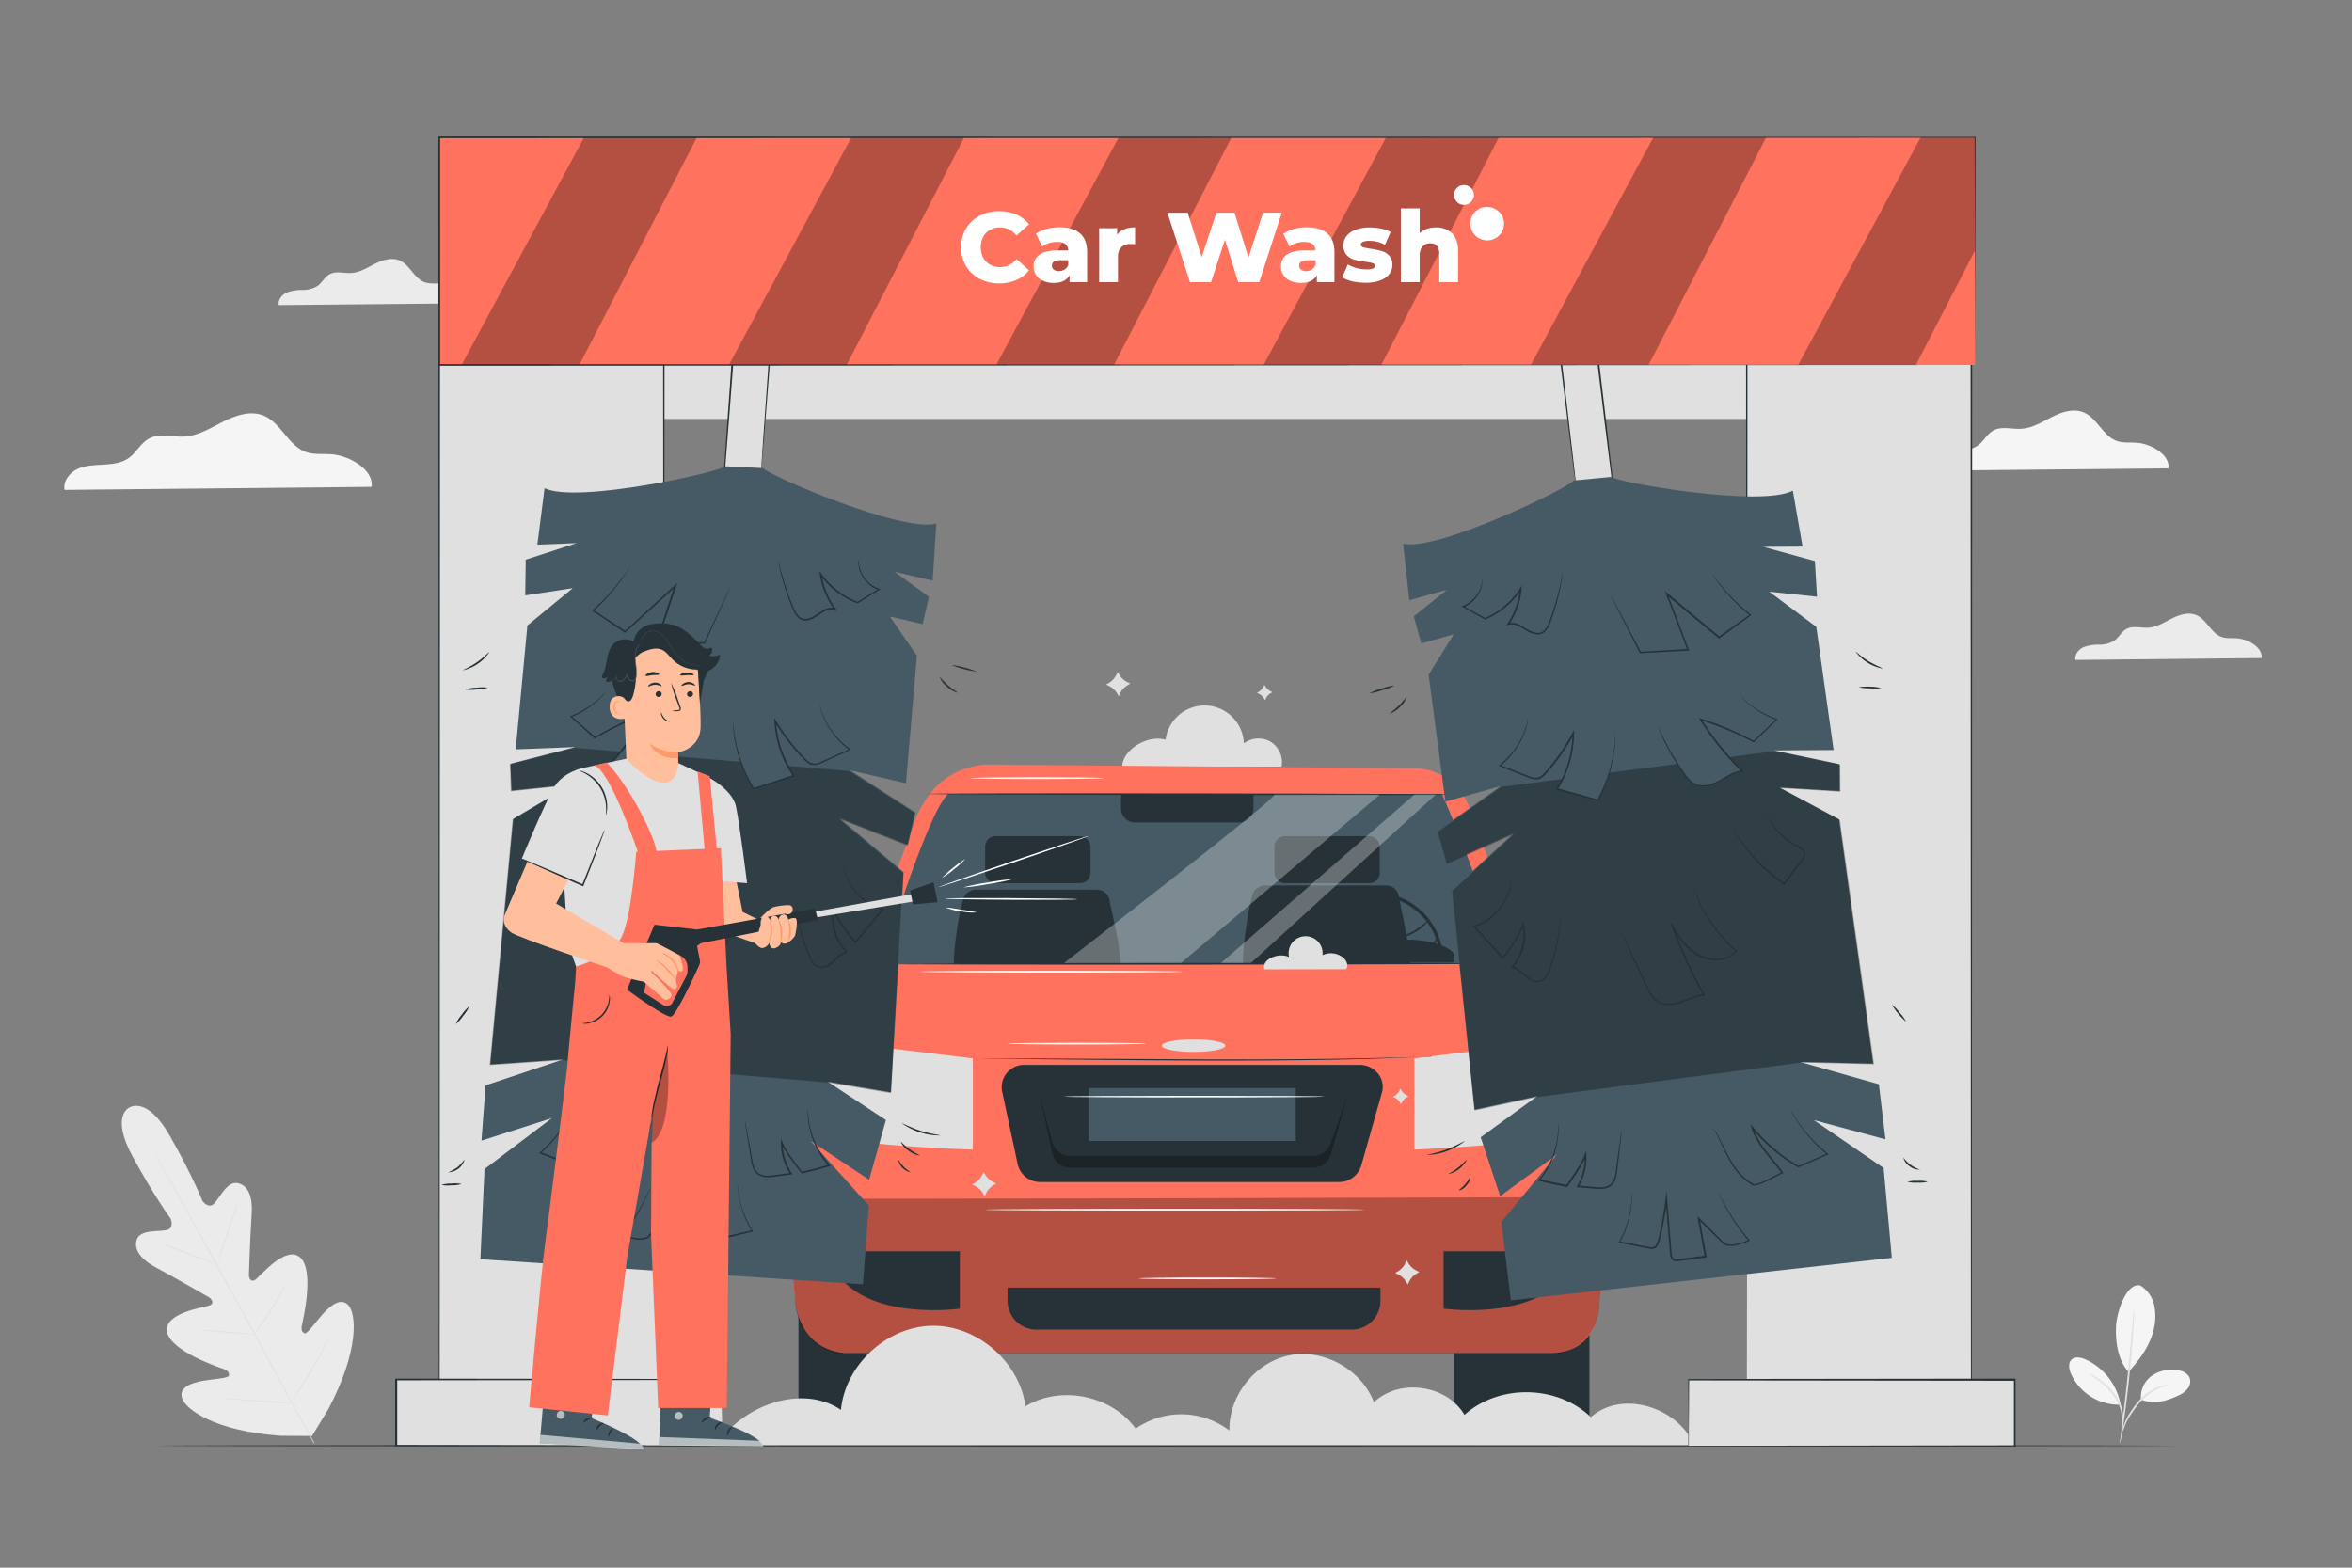<svg xmlns="http://www.w3.org/2000/svg" viewBox="0 0 750 500"><rect x="0" y="0" width="750" height="500" fill="#808080" stroke="none"/><g id="freepik--background-complete--inject-34"><path d="M721.15,209.88c.46-3.29-4.19-6-7.69-6.28-1.66-.14-3.39.12-5-.43-3.42-1.2-4.79-5.61-8.12-7-2.5-1.05-5.37-.12-7.79,1.1s-4.8,2.75-7.51,2.92c-2.35.15-4.9-.72-7,.43-1.54.85-2.34,2.62-3.75,3.66a8.92,8.92,0,0,1-4.9,1.33,13.84,13.84,0,0,0-5.05.82c-1.56.72-2.85,2.37-2.53,4.06Z" style="fill:#ebebeb"></path><path d="M148.17,96.75c.45-3.29-4.2-6-7.69-6.28-1.67-.14-3.4.12-5-.43-3.42-1.19-4.79-5.61-8.13-7-2.49-1-5.36-.11-7.78,1.1s-4.81,2.75-7.51,2.92c-2.35.15-4.9-.72-7,.43-1.53.86-2.33,2.62-3.74,3.66a8.94,8.94,0,0,1-4.9,1.33,13.6,13.6,0,0,0-5,.83c-1.56.71-2.85,2.36-2.53,4Z" style="fill:#ebebeb"></path><path d="M118.48,155.27c.75-5.44-6.93-9.91-12.7-10.38-2.75-.22-5.61.2-8.22-.71-5.65-2-7.9-9.27-13.42-11.59-4.12-1.74-8.86-.19-12.85,1.82s-8,4.54-12.41,4.83c-3.88.24-8.1-1.2-11.49.7-2.53,1.41-3.86,4.33-6.19,6.05s-5.26,2-8.09,2.19-5.77.19-8.35,1.37-4.71,3.9-4.17,6.69Z" style="fill:#f5f5f5"></path><path d="M41.32,353.19s-6.24,2.52,1,15.75,12.1,19.75,12.1,19.75,1.3,3.08-1.31,3.64-8.4-.22-9.49,3,1.37,6.44,6.34,9.06,15.65,8.78,16.61,9.34,1.92,2,.2,2.63-14.66,2.36-13.49,8.45S69.45,436,71.08,436.54s2,1.25,1.93,2.15-4.51,1.05-8.17,1.68-7.8,2-6.83,5.46,10,10.55,31.48,12.1l10,.06,5.22-8.59c10.06-19.06,8.81-30.46,6.39-33.11s-5.78.13-8.25,2.9-4.94,6.43-5.75,6.05-1.17-1.08-.8-2.77,4-17.13-.51-21.35S83,407,81.5,408.1s-2.16-.47-2.13-1.56.46-13.43.86-19-.89-9.35-4.33-10.17-5.73,4.53-7.58,6.46-3.78-.81-3.78-.81-2.93-7.62-10.36-20.72-13-9-13-9" style="fill:#ebebeb"></path><path d="M100.08,460.33c-5.42-9.64-14.76-26.94-22.86-41.75s-15.43-28.21-20.8-37.88c-2.69-4.82-4.86-8.73-6.37-11.44l-1.73-3.12-.44-.81-.15-.28a2.67,2.67,0,0,1,.17.26l.47.8c.42.72,1,1.76,1.78,3.09,1.55,2.68,3.75,6.57,6.46,11.39,5.42,9.65,12.79,23,20.89,37.84s17.4,32.12,22.77,41.79" style="fill:#e0e0e0"></path><path d="M51.64,396.75a3.08,3.08,0,0,1,.7.18c.44.13,1.08.33,1.87.6,1.58.53,3.73,1.32,6.1,2.24l6,2.36,1.84.71a3.08,3.08,0,0,1,.66.28,3.33,3.33,0,0,1-.7-.17c-.45-.13-1.09-.34-1.87-.61-1.57-.55-3.72-1.37-6.08-2.28l-6.06-2.32L52.3,397A3,3,0,0,1,51.64,396.75Z" style="fill:#e0e0e0"></path><path d="M69.52,402.46c-.08,0,1.35-4.54,3.2-10.09s3.42-10,3.5-10-1.35,4.54-3.2,10.09S69.6,402.49,69.52,402.46Z" style="fill:#e0e0e0"></path><path d="M80.93,425.77a2.76,2.76,0,0,1,.39-.63l1.14-1.65c1-1.4,2.28-3.33,3.66-5.52s2.57-4.2,3.42-5.67l1-1.74a3.27,3.27,0,0,1,.4-.62,3,3,0,0,1-.29.68c-.21.43-.52,1-.92,1.79-.8,1.5-2,3.54-3.34,5.73s-2.74,4.11-3.75,5.48c-.51.68-.93,1.22-1.22,1.59A3.63,3.63,0,0,1,80.93,425.77Z" style="fill:#e0e0e0"></path><path d="M63.61,424.16a3.38,3.38,0,0,1,.69,0l1.85.1c1.56.1,3.72.25,6.11.44s4.54.38,6.1.54l1.85.19a3.3,3.3,0,0,1,.67.12,3.3,3.3,0,0,1-.68,0l-1.86-.1c-1.56-.1-3.72-.26-6.11-.45s-4.54-.38-6.1-.53l-1.84-.2A3,3,0,0,1,63.61,424.16Z" style="fill:#e0e0e0"></path><path d="M71.07,446a4.85,4.85,0,0,1,.87,0l2.38.12c2,.11,4.78.29,7.83.5s5.83.43,7.83.6l2.37.22a4.26,4.26,0,0,1,.87.12,5,5,0,0,1-.88,0L90,447.45c-2-.11-4.78-.29-7.84-.51s-5.82-.42-7.82-.59l-2.37-.22A5.38,5.38,0,0,1,71.07,446Z" style="fill:#e0e0e0"></path><path d="M92.7,447.38a5.21,5.21,0,0,1,.47-.81c.36-.55.82-1.27,1.37-2.14,1.16-1.82,2.75-4.33,4.43-7.15s3.13-5.41,4.17-7.29l1.23-2.23a6,6,0,0,1,.49-.8,7.9,7.9,0,0,1-.38.86c-.26.54-.65,1.32-1.15,2.27-1,1.92-2.41,4.53-4.1,7.35s-3.3,5.32-4.5,7.11c-.61.89-1.1,1.6-1.46,2.09A5.14,5.14,0,0,1,92.7,447.38Z" style="fill:#e0e0e0"></path><path d="M405.23,236.61a7.73,7.73,0,0,0-8.6.51,12.53,12.53,0,0,0-24.95-1.18c-6.1-1.71-13.85,3.49-13.81,8.58h50.79A7.74,7.74,0,0,0,405.23,236.61Z" style="fill:#e0e0e0"></path><path d="M356.42,214.34l.54.89a6.18,6.18,0,0,0,2.53,2.33l.94.46-.9.54a6.12,6.12,0,0,0-2.33,2.53l-.46.93-.54-.89a6.12,6.12,0,0,0-2.53-2.33l-.93-.46.89-.54a6.05,6.05,0,0,0,2.33-2.53Z" style="fill:#e0e0e0"></path><path d="M403.19,218.41l.34.57a3.94,3.94,0,0,0,1.62,1.49l.6.3-.57.34a3.93,3.93,0,0,0-1.5,1.63l-.29.59-.35-.57a3.83,3.83,0,0,0-1.62-1.49l-.6-.3.58-.34a3.94,3.94,0,0,0,1.49-1.62Z" style="fill:#e0e0e0"></path><path d="M691.47,149.37c.59-4.28-5.44-7.8-10-8.16-2.16-.18-4.41.15-6.46-.56-4.44-1.55-6.21-7.29-10.55-9.11-3.24-1.37-7-.15-10.11,1.43s-6.24,3.57-9.75,3.79c-3,.2-6.36-.94-9,.55-2,1.12-3,3.41-4.87,4.76s-4.13,1.6-6.36,1.72-4.53.15-6.55,1.08-3.71,3.07-3.29,5.26Z" style="fill:#f5f5f5"></path><path d="M682.5,410a9.82,9.82,0,0,1,4.42,6.28,17.23,17.23,0,0,1-.18,7.82c-1.12,5-4.53,9.73-8,13.41-3.83-4.16-4.1-10.71-4-14,.11-5.27,3.52-14.72,7.83-13.47" style="fill:#f5f5f5"></path><path d="M682.71,446.34a8.36,8.36,0,0,1,3.55-7.61,11.09,11.09,0,0,1,8.42-1.65,4.68,4.68,0,0,1,3.4,2,3.57,3.57,0,0,1-.34,3.61,7.3,7.3,0,0,1-3,2.34c-3.92,1.9-8.07,3-12.08,1.32" style="fill:#f5f5f5"></path><path d="M676.43,457.42A19.11,19.11,0,0,1,679,450.9a33,33,0,0,1,2.61-3.65,16.76,16.76,0,0,1,6.54-4.84,12.35,12.35,0,0,1,2.39-.65,2.54,2.54,0,0,1,.91,0c0,.1-1.27.24-3.15,1.06a18,18,0,0,0-6.26,4.84,41,41,0,0,0-2.6,3.57,17.28,17.28,0,0,0-1.72,3.15A24.75,24.75,0,0,1,676.43,457.42Z" style="fill:#e0e0e0"></path><path d="M680.54,417.42a9.62,9.62,0,0,1,0,1.7c0,1.1-.13,2.68-.26,4.63-.26,3.91-.67,9.3-1.28,15.24s-1.3,11.32-1.89,15.19c-.3,1.93-.55,3.5-.75,4.57a10.56,10.56,0,0,1-.36,1.67,9.27,9.27,0,0,1,.14-1.7c.15-1.19.34-2.73.57-4.6.48-3.88,1.12-9.25,1.72-15.18s1.07-11.23,1.45-15.22c.18-1.87.33-3.42.44-4.61A10.13,10.13,0,0,1,680.54,417.42Z" style="fill:#e0e0e0"></path><path d="M676.11,447.57a19.56,19.56,0,0,0-11.09-14c-1.45-.64-3.32-1-4.46.06s-.82,3-.21,4.44A16.72,16.72,0,0,0,676,448" style="fill:#f5f5f5"></path><path d="M666.15,438s.31.1.81.38,1.21.72,2.06,1.3a22,22,0,0,1,5.79,5.59,13.75,13.75,0,0,1,1.86,4.06,13.41,13.41,0,0,1,.43,3.63,13.85,13.85,0,0,1-.27,2.43,2.71,2.71,0,0,1-.24.86c-.11,0,.14-1.27.1-3.29a14.53,14.53,0,0,0-.53-3.49,13.91,13.91,0,0,0-1.83-3.88,24.8,24.8,0,0,0-5.54-5.59A29.48,29.48,0,0,1,666.15,438Z" style="fill:#e0e0e0"></path></g><g id="freepik--Floor--inject-34"><path d="M694.11,461.11c0,.15-144.22.26-322.09.26s-322.13-.11-322.13-.26,144.19-.26,322.13-.26S694.11,461,694.11,461.11Z" style="fill:#263238"></path></g><g id="freepik--Car--inject-34"><path d="M259.89,297.1h16.8a3.84,3.84,0,0,1,3.84,3.84v11.3a0,0,0,0,1,0,0H257.47a4.52,4.52,0,0,1-4.52-4.52V304A6.94,6.94,0,0,1,259.89,297.1Z" style="fill:#FF725E"></path><path d="M482.76,297.1h23.07a0,0,0,0,1,0,0v11.3a3.84,3.84,0,0,1-3.84,3.84h-16.8a6.94,6.94,0,0,1-6.94-6.94v-3.68A4.52,4.52,0,0,1,482.76,297.1Z" transform="translate(984.07 609.33) rotate(180)" style="fill:#FF725E"></path><rect x="254.61" y="402.84" width="43.26" height="57.96" style="fill:#263238"></rect><rect x="463.58" y="402.84" width="43.26" height="57.96" style="fill:#263238"></rect><path d="M259.65,325.46l12.58-10.1,19.9-54.63c3-6.8,8.68-15.56,21.86-16.89l137.08,1.21a18.67,18.67,0,0,1,17.36,12.26l17.82,48.78,4.88,11.08,11.61,8.13a16.62,16.62,0,0,1,7.11,13.64l4.71,21.7a13.91,13.91,0,0,1,.25,4.27l-5,52.29s-.58,14.39-15.54,14.39H270.36s-14.39.58-16.7-16.12c-1.18-8.55-4.79-51.82-4.79-51.82.17-10.89,4.49-19.39,4.56-25.94A16.14,16.14,0,0,1,259.65,325.46Z" style="fill:#FF725E"></path><g style="opacity:0.3"><path d="M250.46,382.23c1.72.43,262.75-.45,262.75-.45L510,415.87c0,8.49-6.83,16.09-15.32,16.09H271.17c-10.92,0-17.57-8.36-17.68-17.88Z"></path></g><path d="M260.6,331.55l49.62,6v29.1s-54-1.41-57.27-8.71l-.2-19.69A7,7,0,0,1,260.6,331.55Z" style="fill:#e0e0e0"></path><path d="M500.64,331.55l-49.62,6v29.1s53.85-1.91,57.13-9.21l.34-19.19A7,7,0,0,0,500.64,331.55Z" style="fill:#e0e0e0"></path><path d="M281.12,307.32s14.38-48,21.24-54.12H459.77s13.52,29.73,18.47,54.12Z" style="fill:#455a64"></path><path d="M321.29,410.69v4.18a9.2,9.2,0,0,0,9.2,9.2H431a9.2,9.2,0,0,0,9.2-9.2v-4.18Z" style="fill:#263238"></path><path d="M460.32,399.08v18.3s36.78,5.18,42.15-18.3Z" style="fill:#263238"></path><path d="M306.09,399.08v18.3s-36.78,5.18-42.15-18.3Z" style="fill:#263238"></path><path d="M466,253.44c0,.15-38.18.22-85.25.15s-85.26-.24-85.26-.39,38.17-.22,85.26-.16S466,253.29,466,253.44Z" style="fill:#263238"></path><path d="M476.89,307c.09-.12,6.41,4.48,14.13,10.28s13.89,10.59,13.8,10.71-6.42-4.48-14.13-10.27S476.8,307.16,476.89,307Z" style="fill:#263238"></path><path d="M281.12,307.32c.09.12-5.28,4.85-12,10.57S256.86,328.15,256.76,328s5.27-4.84,12-10.56S281,307.21,281.12,307.32Z" style="fill:#263238"></path><path d="M282.94,284.58c.15.06-2.28,7.07-5.41,15.67s-5.79,15.53-5.93,15.48,2.28-7.07,5.41-15.67S282.8,284.53,282.94,284.58Z" style="fill:#263238"></path><path d="M456.53,336.88l-.37,0-1.11.07-4.26.22c-3.7.18-9.05.39-15.67.57-13.24.38-31.53.57-51.73.51s-38.5-.29-51.74-.43L316,337.67l-4.26-.07-1.11,0-.38,0a1.59,1.59,0,0,1,.38,0l1.11,0,4.26,0h15.68l51.74.27c20.2.07,38.49-.07,51.72-.35,6.62-.13,12-.28,15.67-.39l4.27-.12,1.11,0A1.46,1.46,0,0,1,456.53,336.88Z" style="fill:#263238"></path><path d="M357.47,253.2h42.23a0,0,0,0,1,0,0v4.66a4.46,4.46,0,0,1-4.46,4.46H361.93a4.46,4.46,0,0,1-4.46-4.46V253.2A0,0,0,0,1,357.47,253.2Z" style="fill:#263238"></path><path d="M460.22,306.48h-1.06a20.76,20.76,0,0,0-41.52,0h-1.06a21.82,21.82,0,0,1,43.64,0Z" style="fill:#263238"></path><path d="M409.69,305.63s3.05-5.66,11.9-5.9c8.22-.22,29.09,0,29.09,0s10.18.45,13.13,4.64V307H409.69Z" style="fill:#263238"></path><path d="M304.44,307.44c-.94,1,.7-14.17,2.83-21a4.21,4.21,0,0,1,4.14-2.68h38.1a4.1,4.1,0,0,1,4.22,3c.88,4.72,3.17,13.24,3.7,20.64Z" style="fill:#263238"></path><rect x="314.14" y="266.69" width="33.59" height="15" rx="3.28" style="fill:#263238"></rect><path d="M396.62,307.32c-.94,1,.75-15.38,2.88-22.23a4.2,4.2,0,0,1,4.14-2.67h38.1a4.1,4.1,0,0,1,4.22,3c.87,4.71,3.21,14.49,3.74,21.88Z" style="fill:#263238"></path><rect x="406.37" y="266.69" width="33.59" height="15" rx="3.28" style="fill:#263238"></rect><path d="M426.89,377H331.8a7.32,7.32,0,0,1-7.27-5.63l-5-23.35a7.13,7.13,0,0,1,7.27-8.39H433.51c4.87,0,8.42,4.37,7.16,8.82l-6.61,23.36A7.37,7.37,0,0,1,426.89,377Z" style="fill:#263238"></path><path d="M488.81,314.05a12.7,12.7,0,0,1-1.24-2.46c-.68-1.54-1.58-3.71-2.48-6.13s-1.63-4.65-2.12-6.27a13,13,0,0,1-.67-2.67,13.89,13.89,0,0,1,1,2.54l2.27,6.21c.87,2.32,1.66,4.41,2.32,6.18A14.42,14.42,0,0,1,488.81,314.05Z" style="fill:#263238"></path><g style="opacity:0.3"><path d="M424.39,364.45a6,6,0,0,1-5.82,4.22H341.42a6,6,0,0,1-5.9-4.57l-4-15.26,4,19a5.94,5.94,0,0,0,5.9,4.57h77.15a6,6,0,0,0,5.82-4.22l5.36-18.95Z"></path></g><rect x="347.18" y="347.03" width="66" height="16.89" style="fill:#455a64"></rect><g style="opacity:0.3"><path d="M406.37,253.44c.7,1.29-67.3,53.88-67.3,53.88l37.22.07L440,253.44Z" style="fill:#fff"></path></g><g style="opacity:0.3"><polygon points="389.13 307.32 451.01 253.44 457.81 253.44 398.56 307.45 389.13 307.32" style="fill:#fff"></polygon></g><ellipse cx="380.62" cy="333.5" rx="10.12" ry="2.01" style="fill:#e0e0e0"></ellipse><path d="M478.24,307.32c0,.15-44.13.3-98.56.34s-98.56-.06-98.56-.21,44.12-.31,98.56-.34S478.24,307.17,478.24,307.32Z" style="fill:#263238"></path><path d="M428.38,305.49a6.24,6.24,0,0,0-6.67-.84,5.42,5.42,0,1,0-10.66.61c-3.07-1.57-8.87.57-7.88,3.9l26-.05C430.12,308.14,429.44,306.39,428.38,305.49Z" style="fill:#e0e0e0"></path><path d="M351.93,248.18c0,.16-9.52.28-21.25.28s-21.26-.12-21.26-.28,9.52-.27,21.26-.27S351.93,248,351.93,248.18Z" style="fill:#fff"></path><path d="M377.23,309.92c0,.15-18.81.27-42,.27s-42-.12-42-.27,18.8-.28,42-.28S377.23,309.76,377.23,309.92Z" style="fill:#fff"></path><path d="M365.42,332.85c0,.16-9.89.28-22.09.28s-22.1-.12-22.1-.28,9.89-.27,22.1-.27S365.42,332.7,365.42,332.85Z" style="fill:#fff"></path><path d="M435.25,385.82c0,.15-27.11.27-60.55.27s-60.55-.12-60.55-.27,27.1-.28,60.55-.28S435.25,385.66,435.25,385.82Z" style="fill:#fff"></path><path d="M406.91,407.74c0,.15-9.82.28-21.92.28s-21.93-.13-21.93-.28,9.81-.27,21.93-.27S406.91,407.59,406.91,407.74Z" style="fill:#fff"></path><path d="M448.58,402l.54.89a6,6,0,0,0,2.53,2.33l.93.47-.89.53a6.18,6.18,0,0,0-2.33,2.53l-.46.94-.54-.9a6.12,6.12,0,0,0-2.53-2.33l-.93-.46.89-.53a6.24,6.24,0,0,0,2.33-2.53Z" style="fill:#e0e0e0"></path><path d="M313.68,373.8l.54.89a6.12,6.12,0,0,0,2.53,2.33l.93.46-.89.54a6.12,6.12,0,0,0-2.33,2.53l-.46.94-.54-.9a6.12,6.12,0,0,0-2.53-2.33l-.93-.46.89-.54a6.12,6.12,0,0,0,2.33-2.53Z" style="fill:#e0e0e0"></path><path d="M446.56,347.25l.34.58a3.94,3.94,0,0,0,1.62,1.49l.6.29-.57.35a4,4,0,0,0-1.5,1.62l-.29.6-.35-.57a3.85,3.85,0,0,0-1.62-1.5l-.6-.29.58-.35a3.88,3.88,0,0,0,1.49-1.62Z" style="fill:#e0e0e0"></path><path d="M507.3,452c-10.61-10.31-29.32-10.66-40.31-.74-5.64-9.66-20.84-11.75-28.88-4-3.92-10.43-15.9-17.12-26.83-15s-19.52,12.83-19.24,24a25.38,25.38,0,0,0-29.9-.61c-7.69-10.65-23.91-13.93-35.14-7.12-1.91-14.25-15.54-26-29.92-25.68s-27.56,12.5-28.92,26.82c-12.49-8.44-31.55-1.41-39.69,11.28H540.25C535,448.74,517.19,443.16,507.3,452Z" style="fill:#e0e0e0"></path><path d="M422.26,349.75c0,.14-18.56.26-41.45.26s-41.46-.12-41.46-.26,18.56-.26,41.46-.26S422.26,349.6,422.26,349.75Z" style="fill:#fff"></path></g><g id="freepik--car-wash--inject-34"><rect x="156.73" y="82.67" width="447.43" height="51.02" style="fill:#e0e0e0"></rect><path d="M604.18,133.72H156.7V82.64H604.18Zm-447.43-.05H604.13v-51H156.75Z" style="fill:#263238"></path><rect x="557.04" y="46.07" width="71.63" height="393.9" style="fill:#e0e0e0"></rect><path d="M557,440c0-2.71-.12-170.62-.27-393.9V45.8h72.17v.27c-.06,166.6-.1,312.73-.13,393.9v.14h-.14L557,440l71.63-.15-.15.15c0-81.17-.07-227.3-.13-393.9l.28.27H557l.27-.27C557.15,269.35,557,437.26,557,440Z" style="fill:#263238"></path><rect x="538.39" y="439.97" width="104.01" height="21.13" style="fill:#e0e0e0"></rect><path d="M538.39,461.1s0-.11,0-.34,0-.6,0-1.05c0-1,0-2.33,0-4.12,0-3.64-.05-8.94-.09-15.62v-.15h.15l104-.12h.27v21.67h-.27l-74.26-.12-21.87-.08-5.86,0-1.51,0-.51,0h.54l1.54,0,5.93,0,21.93-.08,74.07-.11-.26.26c0-6.8,0-13.89,0-21.13l.27.27h0l-104-.12.16-.15c0,6.65-.07,11.91-.09,15.53,0,1.8,0,3.19,0,4.15,0,.46,0,.82,0,1.08S538.39,461.1,538.39,461.1Z" style="fill:#263238"></path><rect x="499.7" y="104.86" width="11.79" height="52.44" transform="translate(-12.01 61.16) rotate(-6.84)" style="fill:#e0e0e0"></rect><path d="M502.87,157.81s0-.07-.05-.24-.06-.44-.1-.74c-.1-.7-.22-1.67-.39-2.91-.33-2.6-.8-6.3-1.38-10.91-1.16-9.37-2.76-22.4-4.59-37.23l0-.27.26,0,11.7-1.41c.61.47.17.14.31.25v.24l0,.25.06.5.12,1,.24,2c.16,1.32.32,2.64.48,3.94q.46,3.92.91,7.67c.59,5,1.15,9.75,1.68,14.2,1,8.88,1.92,16.5,2.59,22.26v.16h-.15l-8.68,1-2.28.23-.57.06h-.19l.21,0,.6-.09,2.3-.31,8.57-1.12-.13.18c-.72-5.75-1.66-13.37-2.76-22.24-.54-4.45-1.12-9.21-1.72-14.2-.3-2.5-.61-5.06-.93-7.66-.15-1.31-.31-2.62-.47-4l-.24-2-.12-1-.06-.51,0-.25,0-.12v-.1h0c.13.1-.3-.26.29.22l-11.7,1.4.24-.3c1.72,14.77,3.24,27.75,4.32,37.07.53,4.65,1,8.38,1.25,11,.13,1.26.24,2.26.32,3,0,.32.05.58.07.78S502.87,157.81,502.87,157.81Z" style="fill:#263238"></path><path d="M458.3,265.09l20.22-14.35-17.62,4.94-5.34-40.48,8-12.88-10.33,2.89-2.41-8.6,10.6-8.55-12,3.38-2-18c11.2,2.43,53.13-18,54.37-20.19l12.07-1.14c1.8,1.78,47.74,9.8,57.83,4.37l3.11,17.86-12.52.08,16.44,4.52.68,11.38-15.23-1.61,15,11.22,5.53,39.29-19,.13,20.89,4.38.06,8.59-19.2-1.15,19,10.16,10.88,77.91-23.33-.55,25.13,7.13,2.11,17.57-22.86-6.14,22.26,15.27,2.62,28.66-121.5,13.56-3-25,17.66-21.5L478.37,381.5l-6.21-18.78,18-13.09-20,4.33-7.23-70,19.71-18.21-21.43,9.56Z" style="fill:#455a64"></path><g style="opacity:0.3"><polyline points="565.93 239.56 586.81 243.94 586.87 252.53 567.68 251.38 586.72 261.54 597.6 339.46 574.28 338.9 490.32 349.87 470.29 354.19 463.06 284.22 482.78 266.01 461.35 275.57 458.47 265.32 478.69 250.97"></polyline></g><path d="M515.15,233.88a46.28,46.28,0,0,1-5.61,21.34l-13-3.59a33.64,33.64,0,0,0,5.12-17.72,65.47,65.47,0,0,1-8.78,12.55,5.17,5.17,0,0,1-2.31,1.74,5.42,5.42,0,0,1-3.37-.55l-8.93-3.54a24.44,24.44,0,0,0,9-14.71" style="fill:#455a64"></path><path d="M487.26,229.4A18.23,18.23,0,0,1,486,234a24.47,24.47,0,0,1-7.62,10.3l-.05-.34,6.25,2.45c1.11.43,2.26.9,3.43,1.33a3.43,3.43,0,0,0,3.46-.25,8.92,8.92,0,0,0,1.38-1.37c.44-.51.89-1,1.32-1.55.88-1.06,1.74-2.17,2.57-3.32a64.66,64.66,0,0,0,4.66-7.44l.52-1v1.1c0,.87,0,1.81-.12,2.75a34,34,0,0,1-5.06,15.11l-.15-.39,13,3.63-.25.1a47,47,0,0,0,5.17-15.19c.31-1.91.44-3.43.51-4.46,0-.49.06-.88.08-1.18a2.59,2.59,0,0,1,0-.4,1.41,1.41,0,0,1,0,.4c0,.27,0,.67,0,1.19,0,1-.13,2.56-.39,4.49a46.24,46.24,0,0,1-5,15.37l-.09.15-.17,0-13-3.56-.34-.09.19-.3a33.59,33.59,0,0,0,5-14.88c.08-.92.11-1.84.12-2.7l.51.13a64.77,64.77,0,0,1-4.71,7.49c-.85,1.16-1.71,2.27-2.6,3.34-.44.53-.89,1-1.34,1.56a9.49,9.49,0,0,1-1.47,1.43,3.18,3.18,0,0,1-2,.69,5.64,5.64,0,0,1-1.95-.39c-1.2-.45-2.32-.92-3.44-1.36l-6.23-2.5-.33-.13.28-.22a24.65,24.65,0,0,0,7.66-10.06,26.39,26.39,0,0,0,1.11-3.31c.1-.36.17-.65.23-.89S487.25,229.39,487.26,229.4Z" style="fill:#263238"></path><path d="M555.25,222.29a29.06,29.06,0,0,0,11.36,7.23l-7.33,7.1a97.21,97.21,0,0,0-16.91-7.12A86.32,86.32,0,0,0,555.65,246c-2.6.25-4.86,1.82-7.15,3.07s-5,2.26-7.49,1.33c-1.82-.69-3.1-2.33-4.21-3.93a78.6,78.6,0,0,1-7.86-14.19" style="fill:#455a64"></path><path d="M528.94,232.25a3.5,3.5,0,0,1,.33.65c.23.47.53,1.11.91,1.91.81,1.65,2,4,3.77,6.91.86,1.44,1.87,3,3,4.62a17.19,17.19,0,0,0,1.94,2.37,5.94,5.94,0,0,0,2.73,1.62c2.16.55,4.56-.31,6.71-1.49s4.43-2.82,7.28-3.13l-.16.45a85.44,85.44,0,0,1-8.53-9.57c-1.75-2.28-3.35-4.62-4.8-7l-.38-.61.69.22a96.52,96.52,0,0,1,16.94,7.17l-.27,0,7.36-7.07.07.3a28.67,28.67,0,0,1-8.69-4.89,26.52,26.52,0,0,1-2-1.81l-.48-.51a1.5,1.5,0,0,1-.15-.19,7.65,7.65,0,0,1,.7.62c.45.41,1.12,1,2,1.74a29.52,29.52,0,0,0,8.68,4.69l.28.1-.21.21-7.3,7.14-.12.11-.15-.08a99.25,99.25,0,0,0-16.88-7.06l.31-.4c1.44,2.31,3,4.63,4.77,6.9a85.35,85.35,0,0,0,8.47,9.52l.4.39-.56.06c-2.66.28-4.88,1.85-7.09,3a15.31,15.31,0,0,1-3.47,1.43,7.17,7.17,0,0,1-3.59.07,6.48,6.48,0,0,1-2.91-1.75,17.72,17.72,0,0,1-2-2.45c-1.13-1.66-2.13-3.23-3-4.68a72.55,72.55,0,0,1-3.64-7c-.38-.84-.65-1.49-.83-1.94A4.76,4.76,0,0,1,528.94,232.25Z" style="fill:#263238"></path><path d="M513.6,189.76a2.06,2.06,0,0,1,.2.32l.52.95c.47.87,1.12,2.1,1.94,3.65l7,13.3-.2-.11,15.25-.88-.22.34c-1.92-5-4-10.5-6.2-16.21-.21-.53-.41-1.07-.61-1.59l-.37-1,.8.66,16.67,13.92H548L558,196v.31a64.9,64.9,0,0,1-9.06-9.1c-.95-1.18-1.65-2.13-2.12-2.78l-.51-.75a1.18,1.18,0,0,1-.16-.27,1.76,1.76,0,0,1,.21.24l.56.71c.49.63,1.22,1.55,2.2,2.71a67.9,67.9,0,0,0,9.13,8.93l.2.17-.21.15-9.9,7.25-.15.12-.15-.13-16.71-13.87.43-.31.6,1.6c2.18,5.71,4.26,11.2,6.17,16.22l.13.33-.35,0-15.26.79h-.14l-.06-.12-6.79-13.39-1.84-3.71-.47-1A1.54,1.54,0,0,1,513.6,189.76Z" style="fill:#263238"></path><path d="M472.72,183.79a.71.71,0,0,1,0,.21c0,.15,0,.36.05.64a8.94,8.94,0,0,1-.3,2.43,9.63,9.63,0,0,1-1.71,3.48,9.46,9.46,0,0,1-4.08,3.12l0-.36,7,3.86h-.21a25.55,25.55,0,0,0,11.24-9.5l.6-.93-.11,1.1a24.3,24.3,0,0,1-.78,4.25,24.76,24.76,0,0,1-3.23,7.09l-.31-.4a4.82,4.82,0,0,1,3.44.4c1,.47,1.94,1.07,2.85,1.59a7.65,7.65,0,0,0,2.78,1.08,3,3,0,0,0,2.5-.86,7.06,7.06,0,0,0,1.41-2.29c.33-.83.62-1.66.9-2.46.56-1.59,1-3.08,1.42-4.44.78-2.74,1.27-5,1.59-6.5.15-.72.27-1.31.36-1.76a2.73,2.73,0,0,1,.15-.61,2.7,2.7,0,0,1-.05.63c-.05.41-.14,1-.27,1.78-.27,1.55-.71,3.79-1.45,6.55-.37,1.38-.82,2.88-1.36,4.49-.27.8-.55,1.63-.89,2.48a7.16,7.16,0,0,1-1.48,2.46,3.52,3.52,0,0,1-2.88,1,8,8,0,0,1-3-1.12c-.93-.52-1.83-1.11-2.81-1.55a4.31,4.31,0,0,0-3.06-.37l-.72.22.41-.62a24.35,24.35,0,0,0,3.93-11.1l.49.17a25.7,25.7,0,0,1-11.51,9.64l-.1,0-.1-.06-7-3.93-.37-.2.39-.15a9.26,9.26,0,0,0,4-2.94A9.81,9.81,0,0,0,472.3,187,11.67,11.67,0,0,0,472.72,183.79Z" style="fill:#263238"></path><path d="M546.42,359.9a1.61,1.61,0,0,1,.25.33c.14.23.37.56.63,1,.54.91,1.25,2.28,2.12,4.05a59.75,59.75,0,0,0,3.38,6.23,18.06,18.06,0,0,0,6.56,6.24l-.13,0a15.35,15.35,0,0,0,4.42-1.57c1.49-.72,3-1.58,4.61-2.36l-.1.38c-1.47-2-3.21-4-4.88-6.17a28.15,28.15,0,0,1-4.41-7.21c-.15-.37-.23-.76-.34-1.13l-.4-1.3.87,1.07a54.54,54.54,0,0,0,14.6,12.46h-.22l9.28-4,0,.36a48.34,48.34,0,0,1-9-9.75c-.9-1.3-1.53-2.35-2-3.07-.18-.34-.33-.62-.45-.83a1.21,1.21,0,0,1-.14-.3,1.4,1.4,0,0,1,.19.26l.51.8c.45.7,1.11,1.73,2,3a50.66,50.66,0,0,0,9.06,9.56l.27.22-.32.14-9.25,4-.12.05-.1-.06a54.35,54.35,0,0,1-14.78-12.55l.47-.23c.11.35.19.71.33,1.07a28.28,28.28,0,0,0,4.32,7.07c1.66,2.15,3.39,4.14,4.87,6.2l.18.24-.28.14c-3.18,1.49-6.05,3.43-9.18,3.91h-.07l-.07,0a18.37,18.37,0,0,1-6.66-6.45,53.37,53.37,0,0,1-3.31-6.32c-.83-1.78-1.5-3.17-2-4.09-.24-.47-.45-.81-.58-1.05A2.67,2.67,0,0,1,546.42,359.9Z" style="fill:#263238"></path><path d="M496.86,358a19.81,19.81,0,0,1-.12,5.42,26.36,26.36,0,0,1-5.72,13l-.12-.37c2.64.72,5.63,1.3,8.78,1.88l-.25.1c1-1.39,2-2.86,3-4.4a34.44,34.44,0,0,0,2.71-4.88l.19-.5.45-1.2.08,1.26a18,18,0,0,1-2.5,10.2l-.21-.4,6,.55c1.83.2,3.79-.11,4.84-1.42s1.14-3,1.35-4.5.39-2.89.56-4.16c.35-2.48.62-4.48.82-5.91.1-.65.18-1.18.25-1.58a3,3,0,0,1,.11-.54,2.08,2.08,0,0,1,0,.55c0,.41-.1.93-.16,1.59-.16,1.44-.39,3.44-.67,5.93-.15,1.27-.32,2.66-.5,4.17-.09.75-.17,1.54-.34,2.36a5.73,5.73,0,0,1-1,2.38A4.41,4.41,0,0,1,512,379a8.42,8.42,0,0,1-2.88.17l-6-.52-.42,0,.21-.36a17.52,17.52,0,0,0,2.41-9.89l.53.07-.2.53a34.43,34.43,0,0,1-2.77,5c-1,1.55-2,3-3,4.42l-.1.13-.16,0c-3.16-.6-6.15-1.19-8.82-1.94l-.35-.1.24-.28a26.66,26.66,0,0,0,5.81-12.77,30.6,30.6,0,0,0,.36-4A10.2,10.2,0,0,1,496.86,358Z" style="fill:#263238"></path><path d="M520.33,379.82a23.24,23.24,0,0,1-.07,4.52,31.19,31.19,0,0,1-3.7,11.87l-.12-.27,5.77,1.1,3.16.6a5.15,5.15,0,0,0,1.59.16,1.69,1.69,0,0,0,1.2-.84,13.07,13.07,0,0,0,1-3.31c.26-1.18.51-2.38.74-3.61.47-2.46.87-5,1.2-7.68l.31-2.54.2,2.55c.45,5.48.94,11.42,1.44,17.57a2.38,2.38,0,0,0,.47,1.31,1.43,1.43,0,0,0,1.22.4c1-.09,2.06-.26,3.07-.39l6-.8-.22.31c-.76-4.22-1.5-8.28-2.19-12.13l-.15-.78.57.56,8.15,8.17-.07,0a7.09,7.09,0,0,0,4.05.11,23.61,23.61,0,0,0,3.67-1.25l-.07.29a68.41,68.41,0,0,1-7.35-10.76c-.74-1.35-1.27-2.42-1.62-3.15l-.38-.83a1.43,1.43,0,0,1-.11-.29s.07.08.16.27l.43.81c.38.71.93,1.76,1.7,3.09a72.38,72.38,0,0,0,7.46,10.62l.16.2-.24.1a24.12,24.12,0,0,1-3.71,1.3,7.47,7.47,0,0,1-4.31-.1l0,0,0,0-8.19-8.12.42-.22c.7,3.84,1.45,7.9,2.22,12.12l0,.27-.28,0-6,.81c-1,.12-2,.29-3.11.39a2,2,0,0,1-1.65-.58,2.94,2.94,0,0,1-.61-1.6c-.49-6.16-1-12.11-1.41-17.6h.51c-.33,2.66-.74,5.24-1.22,7.71-.24,1.23-.5,2.44-.77,3.62a12.76,12.76,0,0,1-1.06,3.45,2.15,2.15,0,0,1-1.53,1.05,5.65,5.65,0,0,1-1.73-.17l-3.16-.63-5.77-1.14-.25-.05.13-.23a31.84,31.84,0,0,0,3.82-11.71c.17-1.45.21-2.58.23-3.34l0-.87A.94.94,0,0,1,520.33,379.82Z" style="fill:#263238"></path><path d="M516.94,297.15s0,.05.11.17l.26.51,1,2,3.66,7.62,2.55,5.38c.47,1,.93,2,1.45,3a9.57,9.57,0,0,0,2,2.83,5.64,5.64,0,0,0,3.32,1.37,10.75,10.75,0,0,0,3.87-.43c2.59-.71,5.13-2.21,8.18-2.56l-.2.38a142.44,142.44,0,0,1-7.8-16c-.92-2.22-1.77-4.44-2.55-6.63l.49-.21a32.39,32.39,0,0,0,3.85,5.94,15.83,15.83,0,0,0,5.18,4.17,11.34,11.34,0,0,0,6.12,1,8.17,8.17,0,0,0,5.08-2.5l0,.32a47.31,47.31,0,0,1-11.1-14.4,35.48,35.48,0,0,1-2.54-6.36,2.89,2.89,0,0,1,.18.42l.48,1.24c.44,1.07,1.1,2.65,2.11,4.59a48.18,48.18,0,0,0,11.16,14.17l.17.15-.15.17a8.6,8.6,0,0,1-5.35,2.68,11.91,11.91,0,0,1-6.39-1,16.14,16.14,0,0,1-5.37-4.29,33.09,33.09,0,0,1-3.93-6l.5-.22c.77,2.18,1.62,4.39,2.54,6.61a146.85,146.85,0,0,0,7.75,15.93l.19.34-.39,0c-2.9.32-5.43,1.79-8.1,2.52a11.44,11.44,0,0,1-4.05.43,6.19,6.19,0,0,1-3.57-1.51,10,10,0,0,1-2.11-3c-.53-1-1-2.06-1.44-3l-2.5-5.4-3.52-7.69c-.39-.87-.69-1.56-.92-2.06-.09-.21-.16-.39-.22-.54Z" style="fill:#263238"></path><path d="M481.92,280.69a1.39,1.39,0,0,1,0,.36,10,10,0,0,1-.11,1.06,16,16,0,0,1-1.12,3.91,17.31,17.31,0,0,1-3.52,5.28,16.84,16.84,0,0,1-7,4.38l.1-.36,9.15,10.06H479a42.59,42.59,0,0,0,6.54-10.61l.35-.82.17.87c0,.22.08.46.13.7a16,16,0,0,1-3.79,13.16l-.15-.42a7.09,7.09,0,0,1,3.17,1.75A19,19,0,0,0,488,312.1a4.11,4.11,0,0,0,2.92.65,3.46,3.46,0,0,0,2.18-1.78,15.61,15.61,0,0,0,1.14-2.63c.32-.88.61-1.73.86-2.57.51-1.66.91-3.23,1.21-4.66a54.78,54.78,0,0,0,1-6.76q.09-1.14.15-1.83a2.91,2.91,0,0,1,.07-.63,4.49,4.49,0,0,1,0,.64q0,.63-.06,1.83a49.34,49.34,0,0,1-.87,6.82c-.29,1.44-.66,3-1.16,4.7-.24.85-.53,1.71-.84,2.6a16.06,16.06,0,0,1-1.15,2.71,4,4,0,0,1-2.45,2,4.61,4.61,0,0,1-3.27-.69,19.1,19.1,0,0,1-2.7-2.12,6.82,6.82,0,0,0-2.94-1.64l-.45-.08.3-.34a15.5,15.5,0,0,0,3.65-12.73l-.13-.68.51.05a42.91,42.91,0,0,1-6.64,10.74l-.19.23-.2-.23-9.09-10.1-.24-.26.34-.1a16.58,16.58,0,0,0,6.89-4.21,17.62,17.62,0,0,0,3.55-5.13A20.22,20.22,0,0,0,481.92,280.69Z" style="fill:#263238"></path><path d="M552.91,264.6a14,14,0,0,1,1,1.52c.65,1,1.62,2.41,2.93,4.09a54.35,54.35,0,0,0,12.25,11.48l-.36.06,1.64-2.21,3.2-4.29A11.7,11.7,0,0,0,575,273.2a1.66,1.66,0,0,0-.35-2,8,8,0,0,0-1.88-1.21c-.68-.37-1.3-.76-1.89-1.16a22.24,22.24,0,0,1-3.06-2.52,21.82,21.82,0,0,1-3.5-4.52c-.33-.59-.57-1.05-.71-1.38a1.72,1.72,0,0,1-.2-.51s.37.65,1.09,1.78a23.71,23.71,0,0,0,3.59,4.35,22.31,22.31,0,0,0,3,2.43c.58.38,1.2.76,1.86,1.11a8.07,8.07,0,0,1,2,1.28,2.22,2.22,0,0,1,.65,1.17,2.39,2.39,0,0,1-.17,1.35,12.53,12.53,0,0,1-1.43,2.17l-3.2,4.3-1.64,2.2-.16.21-.21-.15a51.48,51.48,0,0,1-12.24-11.7,47.44,47.44,0,0,1-2.81-4.2c-.3-.51-.51-.92-.66-1.2A1.64,1.64,0,0,1,552.91,264.6Z" style="fill:#263238"></path><path d="M443.13,227.57c-.07-.14,1.38-1,2.86-2.45s2.44-2.82,2.58-2.74a7.43,7.43,0,0,1-2.2,3.14A7.23,7.23,0,0,1,443.13,227.57Z" style="fill:#263238"></path><path d="M436.68,221.12a16.13,16.13,0,0,1,3.93-1.5,16.75,16.75,0,0,1,4.09-1,15.9,15.9,0,0,1-3.93,1.51A17,17,0,0,1,436.68,221.12Z" style="fill:#263238"></path><path d="M600.35,213.23a13.89,13.89,0,0,1-8.62-5.36c.12-.11,1.7,1.56,4.09,3S600.4,213.07,600.35,213.23Z" style="fill:#263238"></path><path d="M599.94,219.4a12.3,12.3,0,0,1-3.62.14,12.83,12.83,0,0,1-3.6-.39,23.85,23.85,0,0,1,7.22.25Z" style="fill:#263238"></path><path d="M452.4,304.79a16.12,16.12,0,0,0,6.37-6.82,9.48,9.48,0,0,1-6.37,6.82Z" style="fill:#263238"></path><path d="M446,299.12a47,47,0,0,0,5.07-2.33,52.62,52.62,0,0,0,4.47-3.35,11.65,11.65,0,0,1-4.19,3.81A11.5,11.5,0,0,1,446,299.12Z" style="fill:#263238"></path><path d="M607.81,325.88a23.14,23.14,0,0,1-4.54-5.45,12.43,12.43,0,0,1,2.48,2.55A12.1,12.1,0,0,1,607.81,325.88Z" style="fill:#263238"></path><path d="M465.16,379.68c-.07-.14,1-.77,2-1.92s1.5-2.33,1.65-2.27a4,4,0,0,1-1.25,2.63A3.94,3.94,0,0,1,465.16,379.68Z" style="fill:#263238"></path><path d="M461.91,374.47c-.06-.15,1.47-.82,3.07-2.09s2.63-2.58,2.77-2.48a9.05,9.05,0,0,1-5.84,4.57Z" style="fill:#263238"></path><path d="M455.11,368.39c0-.16,2.84-.55,6.14-1.78s5.74-2.77,5.83-2.63a20.91,20.91,0,0,1-12,4.41Z" style="fill:#263238"></path><path d="M612.33,373a4.51,4.51,0,0,1-3.34-1,4.57,4.57,0,0,1-2.06-2.83,10.2,10.2,0,0,0,5.4,3.87Z" style="fill:#263238"></path><path d="M614.68,376.9a9.76,9.76,0,0,1-3.21.27,9.65,9.65,0,0,1-3.22-.26,10,10,0,0,1,3.22-.28A9.76,9.76,0,0,1,614.68,376.9Z" style="fill:#263238"></path><rect x="140.05" y="46.07" width="71.63" height="393.9" style="fill:#e0e0e0"></rect><path d="M211.67,440c0-2.71-.11-170.62-.26-393.9l.26.27H140.05l.27-.27c-.06,166.6-.1,312.73-.13,393.9l-.14-.15,71.62.15-71.62.14h-.15V440c0-81.17-.07-227.3-.12-393.9V45.8h72.16v.27C211.79,269.35,211.68,437.26,211.67,440Z" style="fill:#263238"></path><rect x="126.31" y="439.97" width="104.01" height="21.13" style="fill:#e0e0e0"></rect><path d="M230.32,461.1s0-.13,0-.37,0-.62,0-1.08c0-1,0-2.35,0-4.15,0-3.62-.05-8.88-.08-15.53l.15.15-104,.12h0l.27-.27V461.1l-.27-.26,74.08.11,21.92.08,5.93,0,1.54,0h.54l-.5,0-1.51,0-5.87,0-21.87.08-74.26.12H126V439.7h.28l104,.12h.15V440c0,6.68-.07,12-.09,15.62,0,1.79,0,3.16,0,4.12,0,.45,0,.79,0,1.05S230.32,461.11,230.32,461.1Z" style="fill:#263238"></path><rect x="212.35" y="121.49" width="52.44" height="11.79" transform="translate(93.91 355.89) rotate(-85.76)" style="fill:#e0e0e0"></rect><path d="M242.51,154a1,1,0,0,1,0-.27c0-.21,0-.47,0-.79,0-.72.11-1.71.19-3,.17-2.62.42-6.37.74-11,.66-9.37,1.58-22.4,2.63-37.23l.25.28-11.75-.86c.57-.51.16-.13.29-.24h0v.23l0,.25,0,.5-.07,1-.15,2q-.15,2-.3,4c-.19,2.62-.39,5.19-.57,7.7-.38,5-.74,9.8-1.08,14.26-.7,8.91-1.29,16.57-1.74,22.35l-.15-.17,8.62.72,2.31.21.6.06.22,0h-.19l-.58,0-2.28-.13-8.72-.56h-.15v-.16c.4-5.78.94-13.44,1.57-22.35.32-4.47.67-9.25,1-14.27.19-2.51.37-5.08.57-7.7.09-1.31.19-2.63.29-4l.15-2,.07-1,0-.5,0-.25v-.23h0c.13-.12-.3.23.29-.27l11.75.88.27,0,0,.26c-1.16,14.91-2.17,28-2.89,37.4-.38,4.64-.68,8.36-.89,11-.11,1.24-.19,2.22-.25,2.92,0,.31-.06.56-.08.75S242.51,154,242.51,154Z" style="fill:#263238"></path><path d="M291.91,259.11l-20.85-13.42,17.82,4.13,3.49-40.68-8.61-12.5,10.45,2.42,2-8.71-11-8,12.19,2.83L298.57,167c-11.08,2.94-53.89-15.55-55.23-17.7l-12.11-.59c-1.72,1.86-47.25,12-57.58,7l-2.29,18,12.51-.48-16.22,5.26-.16,11.4,15.14-2.3-14.45,11.89L164.45,239l19-.73-20.67,5.32.33,8.58,19.12-2-18.56,11-7.33,78.33,23.28-1.62-24.78,8.27-1.31,17.65L176,356.61,154.5,372.87l-1.32,28.75,122,8,1.88-25.1-18.61-20.67,18.7,12.43,5.35-19.05L263.93,345l20.21,3.41,4-70.23L267.66,260.9l21.85,8.57Z" style="fill:#455a64"></path><g style="opacity:0.3"><polyline points="183.23 238.5 162.56 243.82 162.9 252.4 182.02 250.38 163.45 261.4 156.13 339.73 179.41 338.11 263.77 345.25 283.98 348.66 288.02 278.43 267.49 261.14 289.34 269.71 291.74 259.35 270.89 245.93"></polyline></g><path d="M233.69,230.51a46.47,46.47,0,0,0,6.58,21.06l12.81-4.17a33.61,33.61,0,0,1-5.92-17.47,64.75,64.75,0,0,0,9.34,12.14,5.16,5.16,0,0,0,2.38,1.63,5.39,5.39,0,0,0,3.34-.7l8.76-3.94a24.47,24.47,0,0,1-9.62-14.3" style="fill:#455a64"></path><path d="M261.36,224.76a1.61,1.61,0,0,1,.1.3c.07.23.16.51.26.87a28.82,28.82,0,0,0,1.27,3.26,24.67,24.67,0,0,0,8.11,9.7l.29.21-.32.14L265,242c-1.09.49-2.19,1-3.37,1.52a5.83,5.83,0,0,1-1.93.48,3.29,3.29,0,0,1-2-.6,9.66,9.66,0,0,1-1.54-1.37l-1.41-1.5c-.93-1-1.85-2.09-2.74-3.21a66.3,66.3,0,0,1-5.05-7.27l.51-.15c0,.85.12,1.77.24,2.69a33.61,33.61,0,0,0,5.62,14.64l.2.29-.33.1-12.82,4.15-.17.05-.09-.15a46,46,0,0,1-5.73-15.13,43.93,43.93,0,0,1-.6-4.46c0-.52-.05-.92-.06-1.19a2,2,0,0,1,0-.4,1.55,1.55,0,0,1,.07.4l.13,1.17c.12,1,.32,2.54.71,4.43a47.16,47.16,0,0,0,5.86,15l-.26-.1,12.8-4.21-.13.39a34,34,0,0,1-5.74-14.86c-.12-.93-.19-1.87-.24-2.74l-.07-1.09.57.94a65.25,65.25,0,0,0,5,7.22c.89,1.11,1.79,2.18,2.72,3.2.46.5.92,1,1.39,1.48a9.23,9.23,0,0,0,1.44,1.31,3.4,3.4,0,0,0,3.47.09c1.14-.48,2.27-1,3.36-1.48l6.14-2.74,0,.35a24.43,24.43,0,0,1-8.09-9.94A18,18,0,0,1,261.36,224.76Z" style="fill:#263238"></path><path d="M193.11,220.76a29,29,0,0,1-11,7.73l7.65,6.76a97.47,97.47,0,0,1,16.57-7.88,85.57,85.57,0,0,1-12.53,17.06c2.62.13,4.94,1.59,7.29,2.74s5.14,2,7.54,1c1.79-.78,3-2.47,4-4.12a78.34,78.34,0,0,0,7.21-14.53" style="fill:#455a64"></path><path d="M219.85,229.51a5.55,5.55,0,0,1-.22.7c-.16.45-.4,1.12-.74,2a72.06,72.06,0,0,1-3.32,7.16c-.79,1.5-1.71,3.11-2.77,4.81a16.45,16.45,0,0,1-1.86,2.54,6.36,6.36,0,0,1-2.83,1.88,7,7,0,0,1-3.59.09,15.53,15.53,0,0,1-3.53-1.26c-2.27-1.09-4.55-2.56-7.22-2.72l-.56,0,.38-.4a86.47,86.47,0,0,0,8-9.89c1.64-2.35,3.12-4.74,4.45-7.12l.33.39a98.65,98.65,0,0,0-16.55,7.82l-.14.09-.13-.11-7.61-6.8-.22-.2.28-.11a29.4,29.4,0,0,0,8.45-5.09c.89-.75,1.53-1.39,2-1.82a7.2,7.2,0,0,1,.67-.65s0,.07-.14.19l-.45.53a23.75,23.75,0,0,1-1.9,1.9,28.67,28.67,0,0,1-8.46,5.28l.06-.3,7.67,6.72-.27,0a96.22,96.22,0,0,1,16.6-7.94l.67-.24-.35.63c-1.34,2.39-2.83,4.79-4.48,7.16a86.53,86.53,0,0,1-8.08,9.94l-.18-.45c2.86.19,5.18,1.73,7.41,2.8s4.64,1.84,6.77,1.19a6,6,0,0,0,2.65-1.74,16.94,16.94,0,0,0,1.84-2.46c1.07-1.69,2-3.28,2.81-4.75,1.61-2.95,2.71-5.39,3.44-7.08l.82-1.94A3.53,3.53,0,0,1,219.85,229.51Z" style="fill:#263238"></path><path d="M233.24,186.37a1.34,1.34,0,0,1-.13.35c-.1.26-.24.59-.42,1L231,191.5l-6.17,13.68-.06.13h-.14l-15.28-.1H209l.11-.33,5.43-16.49c.18-.54.36-1.08.53-1.62l.44.29-16.06,14.62-.14.13-.16-.11L189,194.9l-.22-.15.2-.17a69.12,69.12,0,0,0,8.72-9.34c.92-1.2,1.61-2.15,2.07-2.8l.53-.74a1.65,1.65,0,0,1,.19-.25,1.13,1.13,0,0,1-.14.28l-.48.77c-.44.67-1.09,1.65-2,2.88a64.48,64.48,0,0,1-8.63,9.5l0-.32,10.27,6.73-.3,0,16-14.66.76-.7-.32,1-.54,1.62c-1.92,5.81-3.76,11.38-5.45,16.48l-.24-.34,15.28.19-.2.13,6.34-13.61,1.78-3.74c.19-.4.35-.72.48-1A2.21,2.21,0,0,1,233.24,186.37Z" style="fill:#263238"></path><path d="M273.8,178.54a11.87,11.87,0,0,0,.57,3.2,9.92,9.92,0,0,0,1.89,3.27,9.32,9.32,0,0,0,4.11,2.75l.4.13-.36.23-6.78,4.24-.1.06-.11,0a25.69,25.69,0,0,1-11.93-9.11l.48-.19a24.7,24.7,0,0,0,1,4.12A24.12,24.12,0,0,0,266.4,194l.44.61-.73-.2a4.35,4.35,0,0,0-3,.52c-1,.48-1.83,1.11-2.74,1.67a7.84,7.84,0,0,1-2.92,1.26,3.51,3.51,0,0,1-2.93-.88,7.19,7.19,0,0,1-1.59-2.39c-.37-.84-.69-1.65-1-2.44-.61-1.58-1.13-3.06-1.56-4.42-.87-2.72-1.41-4.94-1.74-6.48-.17-.76-.29-1.36-.35-1.77a4.38,4.38,0,0,1-.09-.62,2.87,2.87,0,0,1,.18.6c.11.45.26,1,.44,1.75.39,1.52,1,3.72,1.89,6.41.45,1.35,1,2.82,1.61,4.38.32.78.65,1.6,1,2.41a6.86,6.86,0,0,0,1.5,2.22,3.08,3.08,0,0,0,2.55.75,7.47,7.47,0,0,0,2.72-1.21c.89-.55,1.77-1.19,2.77-1.71a4.84,4.84,0,0,1,3.42-.56l-.28.42a24.88,24.88,0,0,1-3.56-6.94,24.52,24.52,0,0,1-1-4.21l-.16-1.1.64.91a25.58,25.58,0,0,0,11.67,9l-.21,0,6.83-4.18,0,.36a9.51,9.51,0,0,1-4.22-2.93,10,10,0,0,1-1.87-3.4,9,9,0,0,1-.41-2.41c0-.28,0-.5,0-.64A.57.57,0,0,1,273.8,178.54Z" style="fill:#263238"></path><path d="M208.18,357.82s0,.14-.16.38-.31.6-.53,1.07c-.46,1-1.06,2.37-1.81,4.18a53.33,53.33,0,0,1-3,6.46,18.35,18.35,0,0,1-6.36,6.75l-.06,0h-.07c-3.15-.34-6.11-2.14-9.36-3.49l-.28-.12.17-.26c1.39-2.12,3-4.19,4.58-6.41a28.17,28.17,0,0,0,4-7.26c.12-.36.18-.73.27-1.09l.49.21a54.28,54.28,0,0,1-14.19,13.21l-.11.07-.11,0-9.43-3.61-.33-.13.26-.23a50.75,50.75,0,0,0,8.62-10c.86-1.31,1.47-2.37,1.89-3.09.19-.33.35-.6.47-.82a1.64,1.64,0,0,1,.18-.27,1,1,0,0,1-.12.3l-.42.85c-.38.74-1,1.82-1.81,3.16a48.19,48.19,0,0,1-8.53,10.15l-.06-.36,9.45,3.55-.22,0a54.65,54.65,0,0,0,14-13.12l.82-1.1-.33,1.31c-.1.38-.17.77-.29,1.14a28.24,28.24,0,0,1-4.08,7.41c-1.57,2.24-3.22,4.3-4.59,6.39l-.12-.38c1.65.7,3.18,1.5,4.71,2.15a15.54,15.54,0,0,0,4.48,1.37l-.13,0a18.09,18.09,0,0,0,6.27-6.54,58.33,58.33,0,0,0,3.1-6.38c.78-1.8,1.43-3.21,1.93-4.14.24-.47.45-.81.59-1A2.44,2.44,0,0,1,208.18,357.82Z" style="fill:#263238"></path><path d="M257.61,353.69a11.26,11.26,0,0,1,.1,1.41,28.13,28.13,0,0,0,.54,3.95,26.72,26.72,0,0,0,6.38,12.49l.25.27-.34.11c-2.64.87-5.59,1.6-8.73,2.34l-.15,0-.11-.13c-1.08-1.34-2.16-2.77-3.24-4.27a35.21,35.21,0,0,1-3-4.84l-.22-.52.52-.1a17.49,17.49,0,0,0,2.86,9.77l.23.35-.42.06-5.94.79a8.49,8.49,0,0,1-2.89-.05A4.36,4.36,0,0,1,241,374a5.6,5.6,0,0,1-1.15-2.33c-.22-.8-.33-1.59-.46-2.34-.24-1.49-.47-2.88-.68-4.14-.4-2.47-.71-4.46-.94-5.9-.1-.65-.17-1.17-.23-1.58a2.06,2.06,0,0,1-.05-.55,3.49,3.49,0,0,1,.14.54l.31,1.56c.27,1.43.63,3.41,1.09,5.87l.75,4.14c.28,1.46.46,3.18,1.55,4.43s3.08,1.49,4.91,1.2l5.95-.82-.19.4a18,18,0,0,1-3-10.07l0-1.26.51,1.17.21.49a34.69,34.69,0,0,0,2.93,4.76c1.06,1.49,2.14,2.92,3.21,4.26l-.26-.09c3.12-.73,6.08-1.44,8.69-2.28l-.1.38A26.33,26.33,0,0,1,258,359.1,20.27,20.27,0,0,1,257.61,353.69Z" style="fill:#263238"></path><path d="M235.16,376.53a1.16,1.16,0,0,1,0,.3c0,.22,0,.51.06.86a32.43,32.43,0,0,0,.38,3.33A31.83,31.83,0,0,0,240,392.55l.14.21-.25.06-5.71,1.41L231,395a5.54,5.54,0,0,1-1.72.25,2.12,2.12,0,0,1-1.57-1,12.63,12.63,0,0,1-1.22-3.39c-.33-1.17-.64-2.37-.93-3.59-.6-2.44-1.12-5-1.58-7.65l.52,0c-.19,5.51-.4,11.47-.62,17.64a2.85,2.85,0,0,1-.53,1.64,2,2,0,0,1-1.62.65c-1.09-.05-2.09-.17-3.12-.25l-6.06-.54-.28,0,0-.28L214,386.24l.43.2-7.82,8.49,0,0h-.05a7.39,7.39,0,0,1-4.29.3,22.78,22.78,0,0,1-3.77-1.13l-.25-.09.16-.21a72.48,72.48,0,0,0,7-11c.7-1.36,1.21-2.43,1.55-3.16l.39-.83a1.35,1.35,0,0,1,.15-.28.92.92,0,0,1-.1.3l-.34.85c-.31.75-.79,1.84-1.47,3.22a69.22,69.22,0,0,1-6.85,11.08l-.08-.29a23.22,23.22,0,0,0,3.71,1.09,7.12,7.12,0,0,0,4.05-.3l-.07.05,7.77-8.52.54-.59-.11.79c-.52,3.87-1.06,8-1.63,12.21l-.25-.3,6.06.53c1,.08,2.09.2,3.08.25a1.45,1.45,0,0,0,1.2-.46,2.36,2.36,0,0,0,.41-1.33c.23-6.16.44-12.12.64-17.62l.09-2.55.42,2.52c.45,2.63,1,5.18,1.55,7.62.29,1.21.59,2.41.91,3.57a12.53,12.53,0,0,0,1.14,3.26,1.68,1.68,0,0,0,1.23.79,5.21,5.21,0,0,0,1.58-.23l3.13-.75,5.72-1.36-.11.28a31.23,31.23,0,0,1-4.24-11.69A23.22,23.22,0,0,1,235.16,376.53Z" style="fill:#263238"></path><path d="M234.78,293.79s0,.07-.05.19-.12.33-.2.55c-.21.51-.48,1.21-.83,2.1l-3.17,7.84c-.68,1.67-1.43,3.52-2.25,5.51-.41,1-.82,2-1.29,3.1a10.15,10.15,0,0,1-2,3.06,6.13,6.13,0,0,1-3.5,1.67,11.39,11.39,0,0,1-4.06-.24c-2.7-.61-5.3-2-8.21-2.15l-.39,0,.18-.35a147.81,147.81,0,0,0,7-16.27c.82-2.26,1.56-4.5,2.24-6.71l.5.19a33,33,0,0,1-3.64,6.21A16.25,16.25,0,0,1,210,303a11.81,11.81,0,0,1-6.34,1.3,8.62,8.62,0,0,1-5.47-2.43l-.16-.17.16-.15a48,48,0,0,0,10.52-14.67c.91-2,1.5-3.58,1.89-4.68.18-.52.32-.94.42-1.25a2.37,2.37,0,0,1,.17-.43,36.37,36.37,0,0,1-2.25,6.47,47.36,47.36,0,0,1-10.44,14.88v-.32a8.14,8.14,0,0,0,5.19,2.27,11.27,11.27,0,0,0,6.06-1.27,15.54,15.54,0,0,0,5-4.39A32.64,32.64,0,0,0,218.3,292l.5.19c-.68,2.22-1.43,4.48-2.25,6.75a144,144,0,0,1-7.06,16.31l-.22-.37c3.06.21,5.67,1.59,8.29,2.19a10.68,10.68,0,0,0,3.88.25,5.65,5.65,0,0,0,3.26-1.53,9.53,9.53,0,0,0,1.91-2.91c.48-1,.89-2.09,1.32-3.08l2.3-5.49,3.31-7.78.9-2.06.25-.53A1.16,1.16,0,0,1,234.78,293.79Z" style="fill:#263238"></path><path d="M269,275.76a20,20,0,0,0,1.71,5.16,17.47,17.47,0,0,0,3.78,5,16.53,16.53,0,0,0,7.07,3.89l.34.09-.22.27-8.62,10.51-.19.23-.21-.22a43.32,43.32,0,0,1-7.12-10.42l.51-.08q0,.33-.09.69a15.45,15.45,0,0,0,4.21,12.54l.33.33-.45.11a6.64,6.64,0,0,0-2.86,1.76,19.09,19.09,0,0,1-2.6,2.24,4.6,4.6,0,0,1-3.24.84,4,4,0,0,1-2.54-1.9,16.07,16.07,0,0,1-1.27-2.66q-.54-1.31-1-2.55c-.57-1.66-1-3.22-1.37-4.65a50.72,50.72,0,0,1-1.18-6.77c-.08-.8-.12-1.41-.14-1.83a4.26,4.26,0,0,1,0-.63,2.65,2.65,0,0,1,.1.62c.05.46.13,1.06.22,1.82a58.94,58.94,0,0,0,1.32,6.71c.37,1.41.84,3,1.42,4.6.3.82.62,1.66,1,2.53a15.67,15.67,0,0,0,1.26,2.57,3.51,3.51,0,0,0,2.25,1.68,4.06,4.06,0,0,0,2.89-.79,18.18,18.18,0,0,0,2.53-2.2,7.21,7.21,0,0,1,3.08-1.9l-.12.44a15.9,15.9,0,0,1-4.39-13c0-.24.07-.49.1-.71l.13-.87.38.8a42.54,42.54,0,0,0,7,10.31h-.4c3.14-3.79,6.07-7.31,8.69-10.46l.11.35a16.73,16.73,0,0,1-7.21-4.06A17.39,17.39,0,0,1,270.5,281a16.73,16.73,0,0,1-1.3-3.85c-.09-.46-.12-.82-.15-1.06A1.64,1.64,0,0,1,269,275.76Z" style="fill:#263238"></path><path d="M197.37,262.91s0,.16-.18.45-.32.7-.61,1.22a46.45,46.45,0,0,1-2.61,4.33,51.31,51.31,0,0,1-11.69,12.24l-.21.16-.16-.2L180.16,279l-3.38-4.14a11.62,11.62,0,0,1-1.53-2.11,2.37,2.37,0,0,1-.24-1.34,2.32,2.32,0,0,1,.6-1.2,8.66,8.66,0,0,1,1.95-1.37c.64-.38,1.24-.78,1.81-1.19a22.19,22.19,0,0,0,2.92-2.57,23,23,0,0,0,3.39-4.51c.67-1.16,1-1.84,1-1.82a1.79,1.79,0,0,1-.17.52c-.13.33-.34.81-.65,1.41a21.67,21.67,0,0,1-3.3,4.67,22,22,0,0,1-2.93,2.66c-.58.42-1.18.85-1.84,1.24a8,8,0,0,0-1.82,1.3,1.66,1.66,0,0,0-.26,2,11.69,11.69,0,0,0,1.47,2l3.39,4.14,1.74,2.13-.37,0a54.09,54.09,0,0,0,11.72-12c1.23-1.74,2.14-3.2,2.74-4.22A17.06,17.06,0,0,1,197.37,262.91Z" style="fill:#263238"></path><path d="M305.35,220.94A7.47,7.47,0,0,1,302,219a7.27,7.27,0,0,1-2.34-3c.13-.09,1.14,1.28,2.7,2.63S305.42,220.79,305.35,220.94Z" style="fill:#263238"></path><path d="M311.51,214.2a33.06,33.06,0,0,1-8.13-2.12,33.06,33.06,0,0,1,8.13,2.12Z" style="fill:#263238"></path><path d="M147.64,213.76c0-.16,2.12-.94,4.42-2.53s3.83-3.33,4-3.22a14,14,0,0,1-8.38,5.75Z" style="fill:#263238"></path><path d="M148.33,219.9a12.26,12.26,0,0,1,3.58-.56,12.3,12.3,0,0,1,3.63,0,12.26,12.26,0,0,1-3.58.56A12.33,12.33,0,0,1,148.33,219.9Z" style="fill:#263238"></path><path d="M145.32,326.63a11.65,11.65,0,0,1,1.93-3A11.8,11.8,0,0,1,149.6,321a11.77,11.77,0,0,1-1.92,3A12,12,0,0,1,145.32,326.63Z" style="fill:#263238"></path><path d="M290.26,373.89a5.24,5.24,0,0,1-3.88-4c.14-.06.68,1.09,1.75,2.19S290.33,373.74,290.26,373.89Z" style="fill:#263238"></path><path d="M293.27,368.54a7,7,0,0,1-3.48-1.51,6.74,6.74,0,0,1-2.55-2.8c.12-.1,1.2,1.18,2.87,2.36S293.33,368.38,293.27,368.54Z" style="fill:#263238"></path><path d="M299.79,362.16a21.11,21.11,0,0,1-12.16-3.86c.08-.15,2.58,1.3,5.94,2.36S299.81,362,299.79,362.16Z" style="fill:#263238"></path><path d="M142.94,373.9a18.91,18.91,0,0,0,2.95-1.62,19.93,19.93,0,0,0,2.27-2.49,5.6,5.6,0,0,1-5.22,4.11Z" style="fill:#263238"></path><path d="M140.77,377.9a9.86,9.86,0,0,1,3.2-.41,9.79,9.79,0,0,1,3.22.14,10,10,0,0,1-3.2.4A9.68,9.68,0,0,1,140.77,377.9Z" style="fill:#263238"></path><rect x="140.05" y="43.79" width="489.75" height="72.61" style="fill:#FF725E"></rect><g style="opacity:0.3"><polygon points="147.19 116.4 186.28 43.79 222.25 43.79 184.72 116.4 147.19 116.4"></polygon></g><g style="opacity:0.3"><polygon points="232.43 116.4 271.52 43.79 307.49 43.79 269.96 116.4 232.43 116.4"></polygon></g><g style="opacity:0.3"><polygon points="317.67 116.4 356.76 43.79 392.73 43.79 355.2 116.4 317.67 116.4"></polygon></g><g style="opacity:0.3"><polygon points="402.91 116.4 442 43.79 477.97 43.79 440.44 116.4 402.91 116.4"></polygon></g><g style="opacity:0.3"><polygon points="488.15 116.4 527.24 43.79 563.21 43.79 525.68 116.4 488.15 116.4"></polygon></g><g style="opacity:0.3"><polygon points="573.39 116.4 612.48 43.79 629.8 43.79 629.8 43.79 629.8 79.86 610.92 116.4 573.39 116.4"></polygon></g><path d="M629.8,116.4c0-1,0-25.6-.13-72.61l.13.13-489.72.14h0l.27-.27V116.4l-.27-.27,489.75.27-489.75.27h-.27V43.52h.3l489.72.14h.14v.13C629.85,90.8,629.81,115.45,629.8,116.4Z" style="fill:#263238"></path><path d="M312.36,88.92a11.08,11.08,0,0,1-4.35-4.1,12,12,0,0,1,0-11.9,11.08,11.08,0,0,1,4.35-4.1,13.15,13.15,0,0,1,6.26-1.47,13.52,13.52,0,0,1,5.47,1.07,10.49,10.49,0,0,1,4.05,3.11l-4,3.61a6.58,6.58,0,0,0-5.23-2.6,6.42,6.42,0,0,0-3.21.79,5.53,5.53,0,0,0-2.19,2.23,7.5,7.5,0,0,0,0,6.62,5.53,5.53,0,0,0,2.19,2.23,6.42,6.42,0,0,0,3.21.79,6.57,6.57,0,0,0,5.23-2.59l4,3.61a10.47,10.47,0,0,1-4.05,3.1,13.52,13.52,0,0,1-5.47,1.07A13.15,13.15,0,0,1,312.36,88.92Z" style="fill:#fff"></path><path d="M344.42,74.45q2.24,2,2.24,6V90h-5.6V87.74c-.87,1.66-2.55,2.5-5.06,2.5a8,8,0,0,1-3.45-.7A4.84,4.84,0,0,1,329.6,85a4.36,4.36,0,0,1,1.87-3.78q1.86-1.35,5.76-1.35h3.42q-.16-2.71-3.64-2.72a8.45,8.45,0,0,0-2.5.39,6.76,6.76,0,0,0-2.16,1.1l-2-4.09A11.27,11.27,0,0,1,333.8,73a16.34,16.34,0,0,1,4.1-.52C340.74,72.51,342.92,73.16,344.42,74.45Zm-4.91,11.48a2.79,2.79,0,0,0,1.14-1.49V83h-2.6c-1.75,0-2.62.59-2.62,1.75A1.52,1.52,0,0,0,336,86a2.56,2.56,0,0,0,1.64.48A3.32,3.32,0,0,0,339.51,85.93Z" style="fill:#fff"></path><path d="M358.58,73.09a9.09,9.09,0,0,1,3.37-.58v5.41a13,13,0,0,0-1.36-.09,4.18,4.18,0,0,0-3,1,4.23,4.23,0,0,0-1.09,3.2V90h-6V72.79h5.73v2.06A5.6,5.6,0,0,1,358.58,73.09Z" style="fill:#fff"></path><path d="M408.74,67.79,401.56,90h-6.72L390.6,76.47,386.17,90h-6.71l-7.19-22.16h6.46l4.46,14.15,4.69-14.15h5.76l4.47,14.28,4.65-14.28Z" style="fill:#fff"></path><path d="M423.27,74.45q2.25,2,2.25,6V90h-5.6V87.74c-.87,1.66-2.56,2.5-5.07,2.5a8,8,0,0,1-3.45-.7A4.85,4.85,0,0,1,408.46,85a4.36,4.36,0,0,1,1.87-3.78q1.86-1.35,5.76-1.35h3.42c-.11-1.81-1.32-2.72-3.65-2.72a8.5,8.5,0,0,0-2.5.39,6.7,6.7,0,0,0-2.15,1.1l-2-4.09A11.32,11.32,0,0,1,412.65,73a16.4,16.4,0,0,1,4.1-.52Q421,72.51,423.27,74.45Zm-4.9,11.48a2.89,2.89,0,0,0,1.14-1.49V83h-2.6c-1.75,0-2.63.59-2.63,1.75a1.52,1.52,0,0,0,.6,1.26,2.57,2.57,0,0,0,1.65.48A3.32,3.32,0,0,0,418.37,85.93Z" style="fill:#fff"></path><path d="M431.31,89.75A11.16,11.16,0,0,1,428,88.46l1.8-4.11a10.18,10.18,0,0,0,2.79,1.15,12.18,12.18,0,0,0,3.19.43,5.13,5.13,0,0,0,2.08-.3,1,1,0,0,0,.62-.87q0-.57-.75-.81a15.22,15.22,0,0,0-2.36-.46,23.72,23.72,0,0,1-3.49-.66,5.42,5.42,0,0,1-2.49-1.52,4.32,4.32,0,0,1-1-3.1,4.64,4.64,0,0,1,1-2.93,6.5,6.5,0,0,1,2.86-2,12.42,12.42,0,0,1,4.51-.74,17.83,17.83,0,0,1,3.71.38A10.8,10.8,0,0,1,443.44,74l-1.81,4.09a9.92,9.92,0,0,0-4.93-1.27,4.92,4.92,0,0,0-2.09.33c-.45.23-.67.52-.67.87s.24.69.73.84a15.33,15.33,0,0,0,2.4.49,28.77,28.77,0,0,1,3.52.73A5.43,5.43,0,0,1,443,81.55a4.23,4.23,0,0,1,1,3,4.68,4.68,0,0,1-1,2.9,6.49,6.49,0,0,1-2.9,2,13.11,13.11,0,0,1-4.61.73A19,19,0,0,1,431.31,89.75Z" style="fill:#fff"></path><path d="M463,74.41q1.95,1.89,1.95,5.73V90h-6V81.12c0-2.34-.94-3.52-2.82-3.52a3.22,3.22,0,0,0-2.49,1,4.35,4.35,0,0,0-.93,3V90h-6V66.46h6v7.92A6.45,6.45,0,0,1,455,73a8.61,8.61,0,0,1,2.85-.47A7,7,0,0,1,463,74.41Z" style="fill:#fff"></path><path d="M478.79,68.47a5.57,5.57,0,0,0-7.21-1.84l-.7.48a5.37,5.37,0,1,0,7.91,1.36Z" style="fill:#fff"></path><path d="M469.52,60.5a3.3,3.3,0,0,0-4.26-1.09l-.41.29a3.17,3.17,0,1,0,4.67.8Z" style="fill:#fff"></path></g><g id="freepik--Character--inject-34"><path d="M190.79,435.44l-2.16,16.86s16.51,6.62,16.42,9.77l-32.93-1.76,2.27-26.41Z" style="fill:#455a64"></path><g style="opacity:0.6"><path d="M178.61,450a1.36,1.36,0,0,0-1.07,1.45,1.31,1.31,0,0,0,1.43,1.07,1.43,1.43,0,0,0,1.12-1.54,1.34,1.34,0,0,0-1.6-.95" style="fill:#fff"></path></g><g style="opacity:0.6"><path d="M172.12,460.31l.23-2.67,31.73,2.82a2.28,2.28,0,0,1,1.12,1.86Z" style="fill:#fff"></path></g><path d="M189.18,452.18c0,.16-.83.16-1.66.61s-1.32,1.08-1.46,1,.18-1,1.2-1.5S189.23,452,189.18,452.18Z" style="fill:#263238"></path><path d="M192.5,453.92c0,.16-.7.37-1.31,1s-.83,1.33-1,1.31-.17-.94.59-1.71S192.51,453.77,192.5,453.92Z" style="fill:#263238"></path><path d="M194.08,458.22c-.15,0-.3-.8.19-1.64s1.27-1.12,1.33-1-.45.57-.85,1.26S194.24,458.22,194.08,458.22Z" style="fill:#263238"></path><path d="M189.25,448.29c-.08.14-.8-.15-1.71-.17s-1.65.2-1.72.05.66-.65,1.74-.61S189.34,448.17,189.25,448.29Z" style="fill:#263238"></path><g style="opacity:0.3"><polygon points="190.36 438.78 189.98 441.79 173.85 440.17 174.08 437.45 190.36 438.78"></polygon></g><path d="M189.62,444.88a3.17,3.17,0,0,1-1.65-.16,7.14,7.14,0,0,1-1.67-.69,7.58,7.58,0,0,1-.9-.58,2.06,2.06,0,0,1-.46-.44.69.69,0,0,1,0-.85.88.88,0,0,1,.73-.31,2.39,2.39,0,0,1,.61.14,6.44,6.44,0,0,1,1,.45,6,6,0,0,1,1.43,1.13c.69.78.9,1.4.84,1.43s-.4-.49-1.12-1.15a6.87,6.87,0,0,0-1.39-1,6.31,6.31,0,0,0-.92-.37c-.34-.13-.64-.16-.74,0s0,.08,0,.19a1.77,1.77,0,0,0,.34.31,8.24,8.24,0,0,0,.82.58,8.6,8.6,0,0,0,1.54.75A11.08,11.08,0,0,1,189.62,444.88Z" style="fill:#263238"></path><path d="M189.39,445.09a2.58,2.58,0,0,1-.29-1.63,5.32,5.32,0,0,1,.39-1.78,5.58,5.58,0,0,1,.51-1,1.33,1.33,0,0,1,1.12-.73.75.75,0,0,1,.65.52,2.08,2.08,0,0,1,.11.62,3.58,3.58,0,0,1-.1,1.1,3.86,3.86,0,0,1-.86,1.64c-.72.79-1.4.92-1.41.87s.54-.35,1.11-1.12a3.92,3.92,0,0,0,.66-1.5,3.31,3.31,0,0,0,.05-.95c0-.36-.12-.65-.25-.62s-.47.21-.63.48a5.73,5.73,0,0,0-.49.86,6,6,0,0,0-.47,1.61C189.36,444.46,189.48,445.07,189.39,445.09Z" style="fill:#263238"></path><path d="M227.59,435.23l-1.3,16.95s16.82,5.77,16.88,8.93l-33-.1.94-26.49Z" style="fill:#455a64"></path><g style="opacity:0.6"><path d="M216.16,450.34a1.34,1.34,0,0,0-1,1.49,1.29,1.29,0,0,0,1.47,1,1.43,1.43,0,0,0,1.05-1.59,1.35,1.35,0,0,0-1.65-.87" style="fill:#fff"></path></g><g style="opacity:0.6"><path d="M210.2,461l.09-2.67,31.84,1.2a2.3,2.3,0,0,1,1.21,1.81Z" style="fill:#fff"></path></g><path d="M226.83,452c0,.16-.82.2-1.63.69s-1.26,1.14-1.41,1.07.13-1,1.13-1.56S226.87,451.89,226.83,452Z" style="fill:#263238"></path><path d="M230.23,453.6c0,.16-.68.4-1.25,1.06s-.76,1.37-.92,1.36-.23-.93.5-1.73S230.23,453.45,230.23,453.6Z" style="fill:#263238"></path><path d="M232,457.82c-.14,0-.34-.79.11-1.65s1.22-1.19,1.28-1.05-.42.59-.78,1.3S232.18,457.81,232,457.82Z" style="fill:#263238"></path><path d="M226.7,448.14c-.08.14-.8-.11-1.72-.09s-1.63.29-1.71.15.63-.69,1.7-.71S226.78,448,226.7,448.14Z" style="fill:#263238"></path><g style="opacity:0.3"><polygon points="227.33 438.59 227.1 441.61 210.91 440.81 211 438.08 227.33 438.59"></polygon></g><path d="M198.62,217l1.24,27.71c.21,4.71,1.48,11.59,8.92,10.91h0c6.4-1.07,7.76-7.27,7.56-11.66-.09-2.09-.17-3.83-.16-4,0,0,7-1,7.22-8,.09-3.39-.28-10.37-.69-16.69a13,13,0,0,0-12.82-12.2h-.67C201.92,203.39,198.11,209.76,198.62,217Z" style="fill:#ffbf9d"></path><path d="M216.18,240a16.93,16.93,0,0,1-9.08-2.84s2.14,5.15,9.14,4.63Z" style="fill:#ff9a6c"></path><path d="M211,218.82c-.13.15-1-.45-2.14-.41s-2,.66-2.14.51.07-.33.43-.62a3,3,0,0,1,1.71-.59,2.8,2.8,0,0,1,1.71.52C210.9,218.5,211,218.76,211,218.82Z" style="fill:#263238"></path><path d="M211,221.34a1,1,0,0,1-.93.94.91.91,0,0,1-1-.87.94.94,0,0,1,.92-.94A.91.91,0,0,1,211,221.34Z" style="fill:#263238"></path><path d="M214.35,226.78a7.12,7.12,0,0,1,1.75-.29c.28,0,.54-.07.59-.26a1.38,1.38,0,0,0-.17-.82l-.78-2.1A36.17,36.17,0,0,1,214,217.8a36.26,36.26,0,0,1,2.18,5.36c.26.73.51,1.44.74,2.11a1.57,1.57,0,0,1,.13,1.08.7.7,0,0,1-.46.4,2.16,2.16,0,0,1-.47.06A7,7,0,0,1,214.35,226.78Z" style="fill:#263238"></path><path d="M210.21,215.1c-.09.27-1,.13-2.16.25s-2,.42-2.16.18.1-.37.46-.62a3.62,3.62,0,0,1,1.61-.56,3.54,3.54,0,0,1,1.69.24C210.05,214.76,210.26,215,210.21,215.1Z" style="fill:#263238"></path><path d="M221.2,215.28c-.11.22-1,0-2.14.07s-2,.22-2.14,0,.11-.31.49-.5a3.81,3.81,0,0,1,1.62-.36,3.89,3.89,0,0,1,1.64.31C221.06,215,221.25,215.18,221.2,215.28Z" style="fill:#263238"></path><path d="M199.11,222.24c-.11-.06-4.79-1.5-4.71,3.29s4.87,3.72,4.88,3.59S199.11,222.24,199.11,222.24Z" style="fill:#ffbf9d"></path><path d="M197.79,227.32s-.09.06-.23.13a.8.8,0,0,1-.62,0,2.05,2.05,0,0,1-1-1.83,2.71,2.71,0,0,1,.22-1.2,1,1,0,0,1,.62-.65.4.4,0,0,1,.49.22c.07.13,0,.23.06.23s.11-.08.06-.27a.48.48,0,0,0-.19-.3.65.65,0,0,0-.46-.12,1.19,1.19,0,0,0-.86.76,2.78,2.78,0,0,0-.27,1.34,2.16,2.16,0,0,0,1.25,2,.88.88,0,0,0,.76-.14C197.78,227.44,197.8,227.33,197.79,227.32Z" style="fill:#ff9a6c"></path><path d="M213.41,230.15c.05-.12-.91-.35-1.61-1.19a5.33,5.33,0,0,1-.74-1.21c-.16-.34-.27-.55-.32-.53s0,.25.07.63a3.6,3.6,0,0,0,.7,1.36,2.84,2.84,0,0,0,1.27.86C213.15,230.2,213.4,230.2,213.41,230.15Z" style="fill:#263238"></path><path d="M192.32,214.86c.9-1.74,1-3.77,1.45-5.68s1.37-3.92,3.18-4.68h0a5.05,5.05,0,0,1,5.09.19,6.53,6.53,0,0,1,4.65-5.37,16.2,16.2,0,0,1,8.68.18c1.84.63,3.66,2,5.9,4.07a22.32,22.32,0,0,1,2.6,2.81l2.48,6.4-1.61,3.51a7.44,7.44,0,0,1-.31.72v0l-1.22,7.29c-.22-2-.46-8.79-.68-10.75a10.92,10.92,0,0,1-8-3.15c-1.14-1.13-2.07-2.57-3.55-3.2-1.9-.81-4.06,0-6,.77l.08-.08a8.8,8.8,0,0,0-2.59,2.11,27.27,27.27,0,0,1-.52,11.58c-.15.57-.59,1.74-1.12,2-1.05.48-1.4-.6-2.08-1.14a2.83,2.83,0,0,0-2-.37,44.72,44.72,0,0,1-1.6-4.89,4.22,4.22,0,0,1-2,.25c.17-.5.35-1,.53-1.51a2.51,2.51,0,0,1-.84.44.78.78,0,0,1-.83-.31C191.9,215.66,192.13,215.23,192.32,214.86Z" style="fill:#263238"></path><path d="M204.32,205.37a5.72,5.72,0,0,0-.66.68,5,5,0,0,0-.94,2.38,8.52,8.52,0,0,0-.08,1.78c0,.64.13,1.33.22,2a20.27,20.27,0,0,1,.18,2.28,8.45,8.45,0,0,1-.09,1.22,2.4,2.4,0,0,1-.43,1.2,1,1,0,0,1-1,.38,1.55,1.55,0,0,1-.91-.45,3.62,3.62,0,0,1-.78-1.73H200a5.94,5.94,0,0,1-.76,1.51,2.08,2.08,0,0,1-1.32.81,1.34,1.34,0,0,1-.72-.08,1.21,1.21,0,0,1-.52-.45,1.16,1.16,0,0,1-.18-.61.9.9,0,0,1,.19-.56l.08.06a4.36,4.36,0,0,1-1.44,1.21,3.92,3.92,0,0,1-.45.21l-.16,0s0,0,.15-.08.25-.12.44-.23a4.48,4.48,0,0,0,1.38-1.22l.08.06a.9.9,0,0,0,0,1,1.05,1.05,0,0,0,.46.4,1.13,1.13,0,0,0,.66.07,2,2,0,0,0,1.22-.77,6,6,0,0,0,.74-1.48l.08-.23.06.24a3.52,3.52,0,0,0,.74,1.66,1.42,1.42,0,0,0,.82.4.9.9,0,0,0,.82-.33,2.39,2.39,0,0,0,.39-1.12,8,8,0,0,0,.09-1.19,20.33,20.33,0,0,0-.17-2.26c-.09-.72-.18-1.41-.2-2.06a8.78,8.78,0,0,1,.09-1.81,5,5,0,0,1,1-2.4A2.91,2.91,0,0,1,204.32,205.37Z" style="fill:#455a64"></path><path d="M226.27,210.93l-.05,0-.17.13a1.36,1.36,0,0,1-.28.21,3.68,3.68,0,0,1-.41.25,6.28,6.28,0,0,1-3,.71,7.87,7.87,0,0,1-4.29-1.32,13.78,13.78,0,0,1-3.86-4c-.55-.81-1-1.66-1.51-2.43a9.37,9.37,0,0,0-1.68-2,4.76,4.76,0,0,0-2.08-1.11,3.54,3.54,0,0,0-1.07-.06,4.22,4.22,0,0,0-1,.24,4.12,4.12,0,0,0-1.4,1,3.92,3.92,0,0,0-.73,1.07,5.34,5.34,0,0,0-.3,1.06v-.07c0-.06,0-.13,0-.22a4,4,0,0,1,.22-.8,4.11,4.11,0,0,1,.72-1.1,4,4,0,0,1,1.43-1,3.43,3.43,0,0,1,1-.26,3.22,3.22,0,0,1,1.11.05,4.87,4.87,0,0,1,2.14,1.12,9.37,9.37,0,0,1,1.72,2.06c.51.78,1,1.62,1.52,2.43a13.71,13.71,0,0,0,3.8,3.92,7.9,7.9,0,0,0,4.21,1.33,6.29,6.29,0,0,0,2.93-.65C226,211.18,226.26,210.91,226.27,210.93Z" style="fill:#455a64"></path><path d="M221.63,218.66c-.13.15-1-.46-2.14-.42s-2,.66-2.14.51.07-.33.43-.61a2.94,2.94,0,0,1,1.71-.6,2.87,2.87,0,0,1,1.71.52C221.57,218.33,221.7,218.59,221.63,218.66Z" style="fill:#263238"></path><path d="M221,221.34a1,1,0,0,1-.93.94.91.91,0,0,1-1-.87,1,1,0,0,1,.93-.94A.91.91,0,0,1,221,221.34Z" style="fill:#263238"></path><path d="M223.28,205.62a3,3,0,0,0,2.55,1.29,8.25,8.25,0,0,0,1-.35c.35.19.32,1.36.1,1.69a5.62,5.62,0,0,1-.7.79c1.17.57,2.21.22,3.41-.28a6,6,0,0,1-3.35,5,2.09,2.09,0,0,1-1.92.13,2.45,2.45,0,0,1-.92-1.47,26.46,26.46,0,0,1-1.14-6.37Z" style="fill:#263238"></path><polygon points="236.79 290.85 234.84 281.06 229.47 281.06 229.09 296.71 240.82 300.82 247.84 296.28 236.79 290.85" style="fill:#ffbf9d"></polygon><path d="M223.93,246.93c.53.18,9.53,4.34,10.77,10.35s3.53,24.4,3.53,24.4l-9.37-.71Z" style="fill:#e0e0e0"></path><path d="M178.88,265.94l2.18,34.88,4.36,12.29,41.45-5.45-2.4-60.48-8.16-3.8s-.09,7.12-5.53,6.23-12-8.44-11-7.62L185,245.12Z" style="fill:#e0e0e0"></path><path d="M186.16,244.88s-6.55,1.16-9.55,6.34-10.22,22.65-10.22,22.65l19.81,8.64s9.77-18.75,9.5-23.66S186.16,244.88,186.16,244.88Z" style="fill:#e0e0e0"></path><path d="M192.84,264.61a8.5,8.5,0,0,1-.46,1.41c-.36,1-.84,2.27-1.41,3.81-1.22,3.22-2.95,7.67-4.9,12.62l-.09.25-.25-.11-1-.43c-5.1-2.22-9.7-4.26-13-5.76l-3.93-1.8a9,9,0,0,1-1.41-.73,9,9,0,0,1,1.49.54l4,1.65c3.36,1.42,8,3.4,13.09,5.63l1,.42-.35.15c2-4.95,3.74-9.38,5-12.56.64-1.52,1.17-2.78,1.57-3.75A7.81,7.81,0,0,1,192.84,264.61Z" style="fill:#263238"></path><path d="M193.25,259.9c-.09,0,.1-1,0-2.61a13,13,0,0,0-1.8-5.91,13.18,13.18,0,0,0-4.36-4.37c-1.37-.83-2.34-1.14-2.31-1.22a1.83,1.83,0,0,1,.7.14,10.27,10.27,0,0,1,1.79.76,12.07,12.07,0,0,1,6.35,10.58,10.11,10.11,0,0,1-.17,1.94A2,2,0,0,1,193.25,259.9Z" style="fill:#263238"></path><path d="M202.87,271.67l27-1.13,1.84,38.38L233,329.84l-1.26,119.23H209.88l-2.28-55.38.17-28.14.6-12.52-8.32,47.63-6.24,50.78-25.07-2.61s3.87-43.52,5.11-52.41,7.1-56,7.1-57.07,2.48-26.24,2.48-26.24l.27-4.85s11.5-3.21,14.6-9.62S202.87,271.67,202.87,271.67Z" style="fill:#FF725E"></path><path d="M204.35,259.2c-6.06-11.47-10.88-16-10.88-16l-4.17,1c4.91.28,14.26,28,14.26,28l5.82-.19S209.52,269,204.35,259.2Z" style="fill:#FF725E"></path><path d="M226.33,247.58,222.4,246l.1.57c0,.47,2.33,25.62,2.33,25.62l3.79-.93Z" style="fill:#FF725E"></path><path d="M194.35,317.38a4.27,4.27,0,0,1,.06,2.07,8.23,8.23,0,0,1-6.58,6.91,4.24,4.24,0,0,1-2.07.05c0-.09.79-.08,2-.4a8.64,8.64,0,0,0,6.29-6.62C194.31,318.17,194.26,317.38,194.35,317.38Z" style="fill:#263238"></path><path d="M213,333.5a11.79,11.79,0,0,1-.41,3.44c-.42,2.1-1.14,5-2,8.11s-1.56,6-2,8.08-.73,3.37-.81,3.36a2.94,2.94,0,0,1,0-.94c.06-.59.2-1.45.4-2.5.4-2.1,1.08-5,1.9-8.13s1.61-6,2.11-8.06S212.92,333.5,213,333.5Z" style="fill:#263238"></path><g style="opacity:0.3"><path d="M212.79,335c0,.26,2.29,25.49-5,29.47l.55-11.45Z"></path></g><path d="M223.53,300.82l-.71-4.29-14.12-1.61s-8.57,20.19-8.75,20.72c0,0,12.33,9.12,14.11,8.58,1.55-.47,7.36-13,8.89-16.35a2.81,2.81,0,0,0,.2-1.69l-.87-4.47Zm-4.73,10.57-4.35,8.36a2.07,2.07,0,0,1-3,.78l-6.07-3.92.54-2.88,5.78-11.25,4.32,1.89.83.39a4.1,4.1,0,0,1,2.38,3.74v1A4.12,4.12,0,0,1,218.8,311.39Z" style="fill:#263238"></path><path d="M197.71,300.82h11.66s7.09,3.58,7.39,4a30.68,30.68,0,0,1,1,3.82,1.09,1.09,0,0,1-.68,1.25l-.82-.31-.81,2.63.44,2.36s-.15,1.18-1.18.88-6.87-5.89-6.87-5.89v.73s6.57,6.05,6.28,7.23-1.91,1.62-2.36,1.18-6.5-5.61-6.5-5.61-5.61-1-7.53-2.07-5.9-3.54-5.9-3.54Z" style="fill:#ffbf9d"></path><path d="M177.33,288.17l3.92-7.51-13.07-5.85-7.25,17s-1.45,3.1,2.18,5.65c2.42,1.71,30.09,10.95,30.09,10.95l6.75-6.94Z" style="fill:#ffbf9d"></path><path d="M209.28,306.45c0-.07.55-.06,1.25.38a13.74,13.74,0,0,1,2.29,2.08,13.53,13.53,0,0,1,2.64,3.45,27,27,0,0,1-3-3.09,28.75,28.75,0,0,0-2.12-2.14C209.73,306.66,209.26,306.53,209.28,306.45Z" style="fill:#ff9a6c"></path><path d="M211,303.86c0-.06.5.07,1.2.42a9.17,9.17,0,0,1,2.45,1.84,6.62,6.62,0,0,1,1.51,2.67,2.37,2.37,0,0,1,.14,1.27,12.52,12.52,0,0,0-2-3.59C212.73,304.8,210.94,304,211,303.86Z" style="fill:#ff9a6c"></path><polygon points="259.9 289.74 222.27 296.47 223.53 300.82 260.85 293.41 259.9 289.74" style="fill:#263238"></polygon><path d="M242.42,292.83s2.88-3.07,4.27-3.51,5.17-.89,5.52-.46a1.55,1.55,0,0,1,.22,2.18,1.1,1.1,0,0,1-.15.16,1.65,1.65,0,0,1-1.88.21h0Z" style="fill:#ffbf9d"></path><polygon points="260.15 290.71 291.18 285.12 291.61 287.47 260.62 292.54 260.15 290.71" style="fill:#e0e0e0"></polygon><polygon points="298.96 287.75 291.14 288.44 290.21 284 297.68 281.41 298.96 287.75" style="fill:#263238"></polygon><path d="M239.27,298.48s2.37,4.53,4.23,3.81,1.75-1.87,1.75-1.87.16,2.64,2,1.95,1.72-1.89,1.72-1.89a1.77,1.77,0,0,0,2.47,0,6.83,6.83,0,0,0,2.06-2s1.34-5.56,0-5.66a3.33,3.33,0,0,0-2.16.51s-.21-1.85-1.65-1.65a1.63,1.63,0,0,0-1.34,1.75s-.43-1.54-1.65-1.32a1.35,1.35,0,0,0-1.13,1.43s-.73-2-2-1.34-1,2.72-1,2.72l-1,3.25Z" style="fill:#ffbf9d"></path><path d="M245.54,293.72a5.87,5.87,0,0,1,.66,3.4,5.8,5.8,0,0,1-.91,3.35c-.14-.06.33-1.51.39-3.37S245.39,293.76,245.54,293.72Z" style="fill:#ff9a6c"></path><path d="M249,300.67c-.15,0,0-1.67-.15-3.69s-.68-3.61-.53-3.67a7.51,7.51,0,0,1,1.05,3.62A7.35,7.35,0,0,1,249,300.67Z" style="fill:#ff9a6c"></path><path d="M251.27,300.42c-.14-.06.38-1.57.39-3.51s-.47-3.46-.32-3.51a5.92,5.92,0,0,1,.84,3.52A5.81,5.81,0,0,1,251.27,300.42Z" style="fill:#ff9a6c"></path><path d="M347.14,266.63c0,.14-10.64,3.9-23.87,8.41s-24,8.06-24,7.92,10.64-3.9,23.88-8.41S347.09,266.49,347.14,266.63Z" style="fill:#fff"></path><path d="M323,280.4a63.67,63.67,0,0,1-7.86,1.57,61.63,61.63,0,0,1-7.94,1.06,61.06,61.06,0,0,1,7.86-1.57A59.37,59.37,0,0,1,323,280.4Z" style="fill:#fff"></path><path d="M343.54,286.81c0,.15-9.45.22-21.11.16s-21.11-.23-21.11-.37,9.45-.21,21.11-.15S343.54,286.67,343.54,286.81Z" style="fill:#fff"></path><path d="M307.76,274a21.31,21.31,0,0,1-3.51,3.19,22.48,22.48,0,0,1-3.83,2.78,43.17,43.17,0,0,1,7.34-6Z" style="fill:#fff"></path><path d="M311.49,291a18.3,18.3,0,0,1-5.05-.33,18.9,18.9,0,0,1-4.92-1.23,38.61,38.61,0,0,1,5,.71A42,42,0,0,1,311.49,291Z" style="fill:#fff"></path></g></svg>